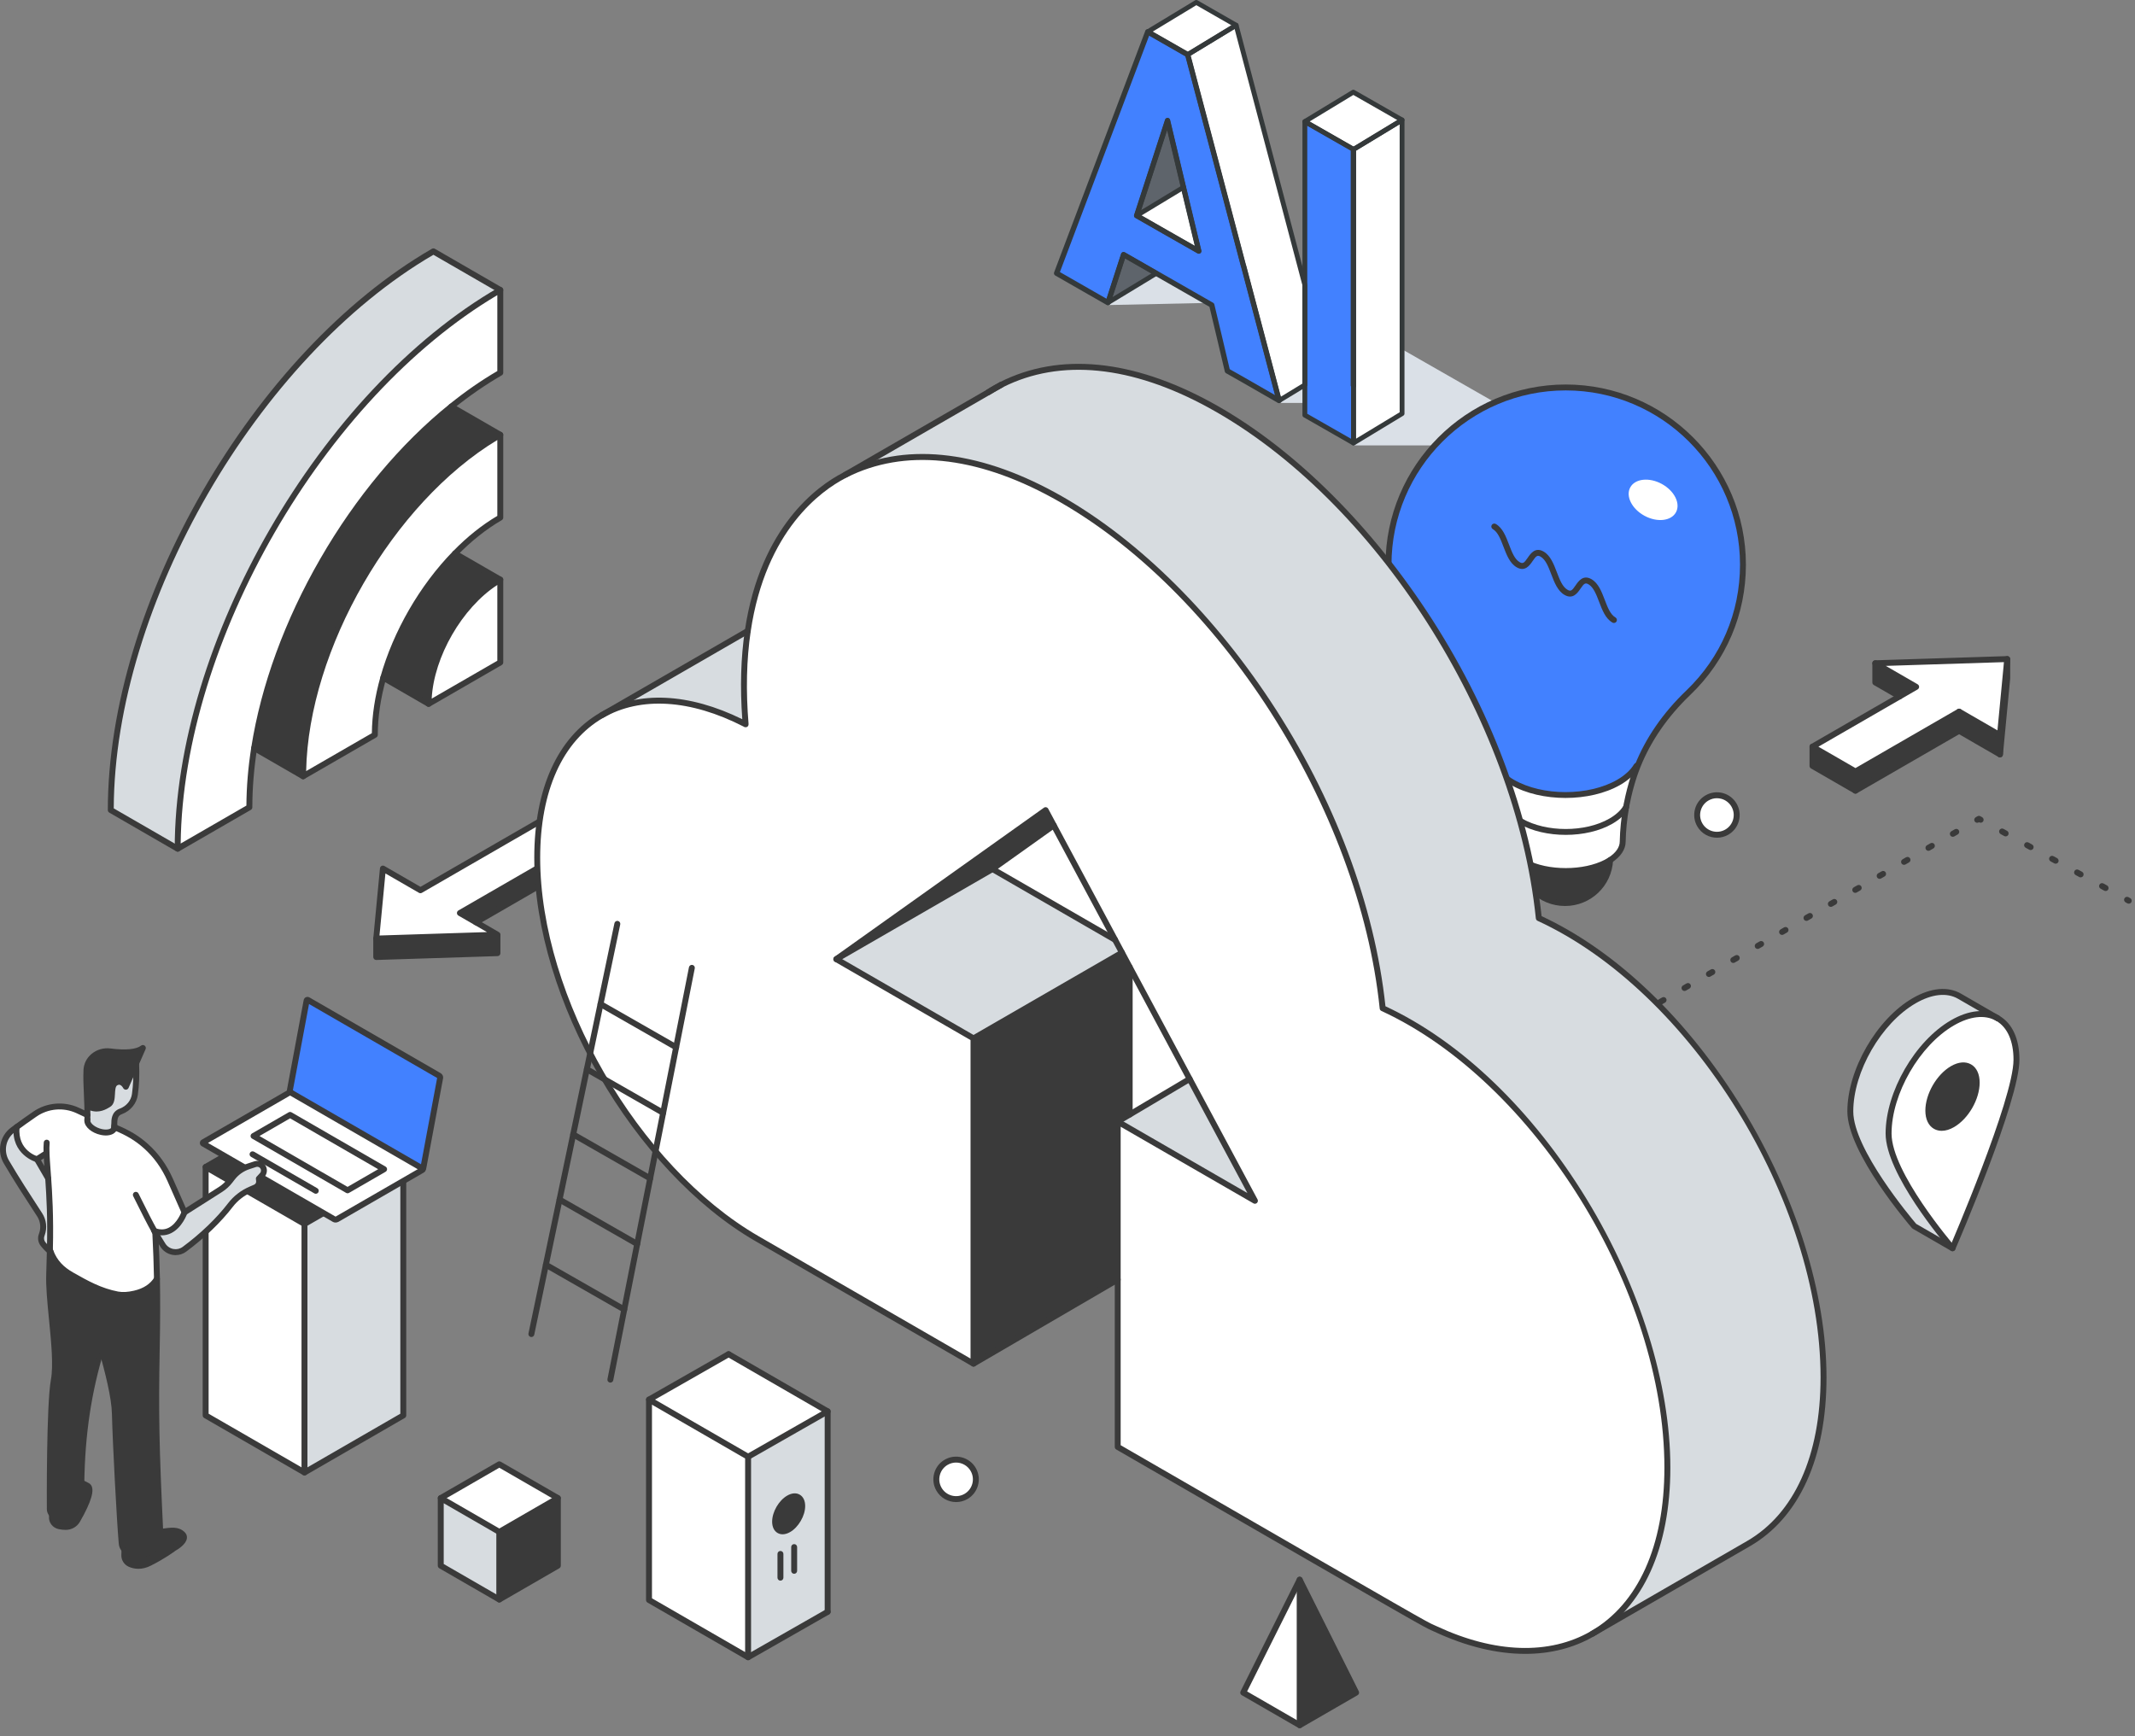 <svg width="241" height="196" viewBox="0 0 241 196" fill="none" xmlns="http://www.w3.org/2000/svg">
<rect x="0" y="0" width="241" height="196" fill="#808080" stroke="none"/>
<g clip-path="url(#clip0_3465_2210)">
<path d="M144.394 45.489H148.195L149.243 40.48L145.218 43.375L144.394 45.489Z" fill="#DAE0E7"/>
<path d="M125.072 34.438L137.829 34.164L125.59 26.992L125.072 34.438Z" fill="#DAE0E7"/>
<path d="M152.787 50.285H169.054L173.152 47.942L156.253 38.28L152.787 50.285Z" fill="#DAE0E7"/>
<path d="M140.371 30.04L138.743 23.865L136.103 13.875L135.008 9.741L134.066 6.167L133.034 5.575L129.561 3.59L119.272 30.846L122.881 32.913L125.072 34.166L126.829 28.741L130.526 30.856L136.785 34.438L137.623 37.948L138.549 41.874L140.377 42.91L144.389 45.215L140.377 30.04H140.371ZM131.977 26.442L131.793 26.339L128.304 24.343L131.793 13.603L133.541 20.936L134.982 26.952L135.321 28.348L131.977 26.442Z" fill="#4281FF"/>
<path d="M152.763 43.548V16.85L147.292 13.722V32.186V43.452V46.867L149.942 48.385L152.787 50.011V43.563L152.763 43.548Z" fill="#4281FF"/>
<path d="M133.594 21.142L128.303 24.345L131.795 13.605L133.541 20.932L133.594 21.142Z" fill="#5E646B"/>
<path d="M135.322 28.348L131.976 26.438L131.795 26.341L128.303 24.345L133.594 21.142L134.981 26.95L135.322 28.348Z" fill="white"/>
<path d="M134.064 6.167L139.534 2.847L135.039 0.27L129.562 3.59L133.034 5.575L134.064 6.167Z" fill="white"/>
<path d="M152.788 43.563V16.867L152.764 16.85V43.548L152.788 43.563Z" fill="#DAE0E7"/>
<path d="M147.292 13.722L152.763 16.85L152.787 16.867L158.264 13.548L152.763 10.404L147.292 13.722Z" fill="white"/>
<path d="M152.787 43.563V50.011L158.264 46.693V13.548L152.787 16.867V43.563Z" fill="white"/>
<path d="M140.478 6.421L139.534 2.847L134.064 6.167L135.007 9.741L136.103 13.875L138.746 23.865L140.372 30.04H140.382L144.393 45.215L147.292 43.452V32.186L140.478 6.421Z" fill="white"/>
<path d="M125.072 34.164L130.527 30.854L126.829 28.739L125.072 34.164Z" fill="#5E646B"/>
<path d="M140.379 30.04H140.371L138.743 23.865L136.103 13.875L135.008 9.741L134.066 6.167L133.034 5.575L129.561 3.59L119.272 30.846L122.881 32.913L125.072 34.166L126.829 28.741L130.526 30.856L136.785 34.438L137.623 37.948L138.549 41.874L140.377 42.91L144.389 45.215L140.379 30.04ZM131.977 26.442L131.793 26.339L128.304 24.343L131.793 13.603L133.541 20.936L134.982 26.952L135.321 28.348L131.977 26.442Z" stroke="#34393A" stroke-width="0.6" stroke-miterlimit="10" stroke-linecap="round" stroke-linejoin="round"/>
<path d="M152.787 50.281C152.739 50.281 152.693 50.269 152.651 50.245L147.156 47.102C147.072 47.054 147.02 46.965 147.02 46.867V13.722C147.02 13.625 147.072 13.538 147.156 13.488C147.24 13.44 147.344 13.44 147.429 13.488L152.9 16.615C152.984 16.663 153.036 16.752 153.036 16.85V43.452C153.052 43.486 153.06 43.524 153.06 43.563V50.011C153.06 50.108 153.008 50.195 152.924 50.245C152.882 50.269 152.834 50.281 152.787 50.281ZM147.565 46.711L152.515 49.542V43.657C152.499 43.623 152.491 43.585 152.491 43.546V17.006L147.565 14.191V46.711Z" fill="#34393A"/>
<path d="M152.787 43.834C152.733 43.834 152.679 43.818 152.633 43.786L152.609 43.77C152.534 43.72 152.49 43.637 152.49 43.548V16.85C152.49 16.75 152.546 16.657 152.637 16.611C152.727 16.566 152.835 16.572 152.917 16.627L152.941 16.643C153.016 16.693 153.06 16.776 153.06 16.866V43.563C153.06 43.663 153.003 43.756 152.913 43.802C152.873 43.824 152.831 43.834 152.787 43.834Z" fill="#34393A"/>
<path d="M135.321 28.618C135.275 28.618 135.227 28.606 135.185 28.582L128.168 24.577C128.058 24.514 128.006 24.383 128.046 24.262L131.534 13.522C131.572 13.407 131.68 13.327 131.805 13.335C131.927 13.339 132.031 13.425 132.059 13.544L133.808 20.876L135.588 28.288C135.614 28.394 135.574 28.503 135.486 28.568C135.436 28.6 135.379 28.618 135.321 28.618ZM128.631 24.218L134.908 27.802L134.718 27.016L133.276 20.999L131.753 14.61L128.631 24.218Z" fill="#34393A"/>
<path d="M134.065 6.437C134.017 6.437 133.97 6.425 133.928 6.402L129.425 3.822C129.341 3.775 129.291 3.687 129.289 3.592C129.287 3.497 129.337 3.407 129.419 3.358L134.897 0.04C134.983 -0.012 135.089 -0.014 135.175 0.036L139.67 2.613C139.752 2.661 139.805 2.748 139.807 2.843C139.809 2.939 139.758 3.028 139.676 3.078L134.207 6.398C134.163 6.423 134.115 6.437 134.065 6.437ZM130.095 3.582L134.061 5.851L139.003 2.853L135.043 0.584L130.095 3.582Z" fill="#34393A"/>
<path d="M152.787 43.834C152.733 43.834 152.679 43.818 152.633 43.786L152.609 43.77C152.534 43.72 152.49 43.637 152.49 43.548V16.85C152.49 16.75 152.546 16.657 152.637 16.611C152.727 16.566 152.835 16.572 152.917 16.627L152.941 16.643C153.016 16.693 153.06 16.776 153.06 16.866V43.563C153.06 43.663 153.003 43.756 152.913 43.802C152.873 43.824 152.831 43.834 152.787 43.834Z" fill="#34393A"/>
<path d="M152.788 17.136C152.733 17.136 152.679 17.12 152.633 17.088L152.617 17.078L147.156 13.955C147.072 13.907 147.022 13.82 147.02 13.724C147.018 13.629 147.068 13.54 147.15 13.49L152.621 10.17C152.707 10.118 152.814 10.117 152.9 10.166L158.401 13.309C158.483 13.357 158.535 13.444 158.537 13.54C158.539 13.635 158.489 13.724 158.407 13.774L152.93 17.094C152.886 17.124 152.836 17.136 152.788 17.136ZM147.826 13.716L152.786 16.552L157.731 13.556L152.767 10.718L147.826 13.716Z" fill="#34393A"/>
<path d="M152.787 50.281C152.741 50.281 152.695 50.269 152.655 50.247C152.569 50.199 152.517 50.11 152.517 50.011V16.867C152.517 16.774 152.567 16.687 152.647 16.637L158.124 13.317C158.208 13.266 158.315 13.264 158.401 13.311C158.487 13.359 158.539 13.448 158.539 13.548V46.693C158.539 46.786 158.489 46.873 158.409 46.923L152.932 50.243C152.885 50.267 152.837 50.281 152.787 50.281ZM153.06 17.018V49.53L157.994 46.542V14.028L153.06 17.018Z" fill="#34393A"/>
<path d="M144.393 45.486C144.359 45.486 144.325 45.48 144.291 45.466C144.211 45.434 144.151 45.366 144.129 45.283L140.131 30.165C140.121 30.147 140.113 30.127 140.107 30.107L138.479 23.932L133.802 6.235C133.772 6.12 133.82 5.998 133.924 5.937L139.393 2.617C139.467 2.573 139.558 2.565 139.638 2.597C139.718 2.629 139.778 2.696 139.8 2.78L140.743 6.354L147.559 32.119C147.565 32.141 147.567 32.164 147.567 32.186V43.452C147.567 43.546 147.517 43.633 147.437 43.683L144.536 45.446C144.492 45.472 144.443 45.486 144.393 45.486ZM140.62 29.913C140.63 29.93 140.638 29.95 140.644 29.97L144.564 44.795L147.022 43.301V32.22L140.213 6.491L139.363 3.268L134.379 6.292L140.62 29.913Z" fill="#34393A"/>
<path d="M125.072 34.434C125.012 34.434 124.954 34.414 124.904 34.376C124.813 34.307 124.777 34.19 124.811 34.082L126.568 28.658C126.594 28.58 126.652 28.517 126.73 28.489C126.806 28.459 126.893 28.465 126.965 28.507L130.662 30.622C130.746 30.669 130.796 30.756 130.798 30.852C130.8 30.947 130.75 31.037 130.668 31.086L125.214 34.394C125.172 34.422 125.122 34.434 125.072 34.434ZM126.985 29.14L125.555 33.554L129.992 30.86L126.985 29.14Z" fill="#34393A"/>
<path d="M128.305 24.613C128.212 24.613 128.122 24.567 128.072 24.484C127.994 24.357 128.034 24.19 128.162 24.113L133.451 20.912C133.579 20.835 133.748 20.874 133.826 21.001C133.904 21.128 133.864 21.295 133.736 21.373L128.447 24.573C128.401 24.599 128.353 24.613 128.305 24.613Z" fill="#34393A"/>
</g>
<path d="M109.342 168.727C110.294 167.945 110.433 166.54 109.651 165.587C108.87 164.635 107.465 164.497 106.512 165.278C105.56 166.059 105.421 167.465 106.203 168.417C106.984 169.369 108.39 169.508 109.342 168.727Z" fill="white"/>
<path d="M107.929 169.572C107.041 169.572 106.178 169.113 105.703 168.29C105.36 167.696 105.27 167.005 105.447 166.343C105.623 165.68 106.049 165.127 106.642 164.786C107.866 164.079 109.439 164.5 110.146 165.725C110.853 166.949 110.431 168.522 109.207 169.229C108.805 169.461 108.364 169.572 107.929 169.572ZM107.922 165.111C107.601 165.111 107.275 165.194 106.977 165.366C106.537 165.618 106.225 166.028 106.093 166.516C105.962 167.005 106.029 167.516 106.283 167.955C106.805 168.861 107.967 169.173 108.872 168.649C109.778 168.127 110.09 166.965 109.566 166.059C109.216 165.453 108.578 165.111 107.922 165.111Z" fill="#3A3A3A"/>
<path d="M195.149 93.779C196.131 93.035 196.324 91.636 195.58 90.654C194.837 89.672 193.438 89.479 192.456 90.223C191.474 90.967 191.281 92.365 192.024 93.347C192.768 94.329 194.167 94.523 195.149 93.779Z" fill="white"/>
<path d="M193.814 94.573C192.926 94.573 192.063 94.114 191.588 93.291C191.244 92.698 191.155 92.006 191.331 91.344C191.508 90.681 191.934 90.128 192.527 89.787C193.12 89.446 193.811 89.352 194.474 89.53C195.136 89.707 195.689 90.133 196.031 90.726C196.374 91.319 196.463 92.011 196.287 92.673C196.111 93.335 195.685 93.889 195.092 94.23C194.688 94.464 194.246 94.573 193.814 94.573ZM193.805 90.112C193.477 90.112 193.151 90.2 192.859 90.367C192.42 90.621 192.107 91.029 191.976 91.518C191.844 92.006 191.911 92.517 192.165 92.956C192.687 93.862 193.849 94.172 194.755 93.65C195.194 93.396 195.507 92.987 195.638 92.499C195.77 92.011 195.703 91.5 195.449 91.06C195.194 90.621 194.786 90.309 194.298 90.177C194.135 90.135 193.97 90.112 193.805 90.112Z" fill="#3A3A3A"/>
<path d="M184.841 114.923C184.725 114.923 184.614 114.863 184.551 114.756C184.46 114.596 184.513 114.39 184.674 114.299L184.868 114.187C185.029 114.096 185.234 114.15 185.325 114.31C185.417 114.471 185.363 114.676 185.203 114.767L185.009 114.879C184.955 114.908 184.897 114.923 184.841 114.923Z" fill="#3A3A3A"/>
<path d="M187.395 113.456C187.279 113.456 187.168 113.396 187.105 113.289C187.014 113.128 187.067 112.923 187.228 112.831L187.62 112.606C187.781 112.515 187.984 112.568 188.078 112.729C188.169 112.889 188.115 113.094 187.955 113.186L187.562 113.411C187.509 113.44 187.451 113.456 187.395 113.456ZM190.147 111.872C190.031 111.872 189.92 111.812 189.857 111.705C189.766 111.544 189.819 111.339 189.98 111.248L190.373 111.022C190.533 110.931 190.736 110.984 190.83 111.145C190.921 111.306 190.868 111.511 190.707 111.602L190.315 111.828C190.261 111.859 190.205 111.872 190.147 111.872ZM192.902 110.291C192.786 110.291 192.674 110.231 192.612 110.124C192.52 109.963 192.574 109.758 192.735 109.666L193.127 109.441C193.288 109.35 193.491 109.403 193.584 109.564C193.676 109.724 193.622 109.93 193.462 110.021L193.069 110.246C193.016 110.277 192.958 110.291 192.902 110.291ZM195.654 108.709C195.538 108.709 195.427 108.649 195.364 108.542C195.273 108.382 195.326 108.176 195.487 108.085L195.879 107.86C196.04 107.768 196.243 107.822 196.337 107.982C196.428 108.143 196.375 108.348 196.214 108.44L195.821 108.665C195.768 108.694 195.712 108.709 195.654 108.709ZM198.409 107.126C198.293 107.126 198.181 107.066 198.119 106.959C198.027 106.798 198.081 106.595 198.241 106.501L198.634 106.276C198.794 106.185 198.997 106.238 199.091 106.399C199.183 106.559 199.129 106.762 198.968 106.856L198.576 107.081C198.522 107.112 198.464 107.126 198.409 107.126ZM201.161 105.545C201.045 105.545 200.933 105.484 200.871 105.377C200.779 105.217 200.835 105.011 200.994 104.92L201.386 104.695C201.547 104.603 201.75 104.657 201.843 104.817C201.935 104.978 201.881 105.183 201.721 105.275L201.328 105.5C201.275 105.529 201.219 105.545 201.161 105.545ZM203.915 103.961C203.799 103.961 203.688 103.901 203.625 103.794C203.534 103.633 203.588 103.428 203.748 103.336L204.141 103.111C204.301 103.02 204.504 103.073 204.598 103.234C204.689 103.394 204.634 103.6 204.475 103.691L204.083 103.916C204.029 103.948 203.971 103.961 203.915 103.961ZM206.668 102.38C206.552 102.38 206.44 102.319 206.378 102.212C206.286 102.052 206.34 101.846 206.5 101.755L206.893 101.53C207.054 101.438 207.256 101.494 207.35 101.652C207.442 101.813 207.388 102.018 207.227 102.11L206.835 102.335C206.781 102.364 206.726 102.38 206.668 102.38ZM209.422 100.796C209.306 100.796 209.195 100.736 209.132 100.629C209.041 100.468 209.094 100.263 209.255 100.171L209.647 99.946C209.808 99.855 210.011 99.908 210.105 100.069C210.196 100.229 210.143 100.435 209.982 100.526L209.589 100.751C209.536 100.783 209.478 100.796 209.422 100.796ZM212.174 99.215C212.058 99.215 211.947 99.154 211.884 99.047C211.793 98.887 211.847 98.681 212.007 98.59L212.4 98.365C212.56 98.273 212.763 98.327 212.857 98.487C212.948 98.648 212.895 98.853 212.734 98.945L212.342 99.17C212.29 99.199 212.232 99.215 212.174 99.215ZM214.929 97.633C214.813 97.633 214.701 97.573 214.639 97.466C214.548 97.305 214.601 97.1 214.762 97.009L215.154 96.783C215.315 96.692 215.518 96.746 215.611 96.906C215.703 97.067 215.649 97.272 215.489 97.363L215.096 97.589C215.043 97.618 214.985 97.633 214.929 97.633ZM217.681 96.05C217.565 96.05 217.454 95.989 217.391 95.882C217.3 95.722 217.353 95.516 217.514 95.425L217.906 95.2C218.067 95.108 218.272 95.162 218.364 95.323C218.455 95.483 218.402 95.688 218.241 95.78L217.849 96.005C217.795 96.036 217.739 96.05 217.681 96.05ZM220.436 94.468C220.32 94.468 220.208 94.408 220.146 94.301C220.054 94.14 220.108 93.935 220.268 93.844L220.661 93.618C220.822 93.527 221.027 93.581 221.118 93.741C221.21 93.902 221.156 94.107 220.996 94.198L220.603 94.424C220.549 94.453 220.491 94.468 220.436 94.468Z" fill="#3A3A3A"/>
<path d="M223.188 92.885C223.072 92.885 222.961 92.825 222.898 92.718C222.807 92.557 222.86 92.352 223.021 92.26L223.215 92.149C223.317 92.091 223.44 92.088 223.543 92.144L223.739 92.251C223.902 92.341 223.96 92.543 223.873 92.706C223.784 92.869 223.581 92.927 223.418 92.84L223.386 92.822L223.355 92.84C223.304 92.871 223.246 92.885 223.188 92.885Z" fill="#3A3A3A"/>
<path d="M237.683 100.588C237.629 100.588 237.574 100.574 237.522 100.548L237.119 100.327C236.956 100.238 236.898 100.035 236.985 99.872C237.074 99.709 237.277 99.651 237.44 99.738L237.844 99.959C238.006 100.048 238.064 100.251 237.977 100.414C237.917 100.525 237.801 100.588 237.683 100.588ZM234.864 99.047C234.81 99.047 234.755 99.033 234.703 99.007L234.3 98.786C234.137 98.697 234.076 98.493 234.166 98.331C234.255 98.168 234.458 98.11 234.621 98.197L235.024 98.418C235.187 98.507 235.247 98.71 235.158 98.873C235.096 98.984 234.982 99.047 234.864 99.047ZM232.042 97.505C231.989 97.505 231.933 97.492 231.882 97.465L231.478 97.244C231.315 97.155 231.255 96.952 231.344 96.789C231.433 96.627 231.636 96.569 231.799 96.656L232.203 96.876C232.366 96.966 232.426 97.169 232.337 97.331C232.274 97.443 232.161 97.505 232.042 97.505ZM229.221 95.964C229.167 95.964 229.112 95.951 229.06 95.924L228.657 95.703C228.494 95.614 228.434 95.411 228.523 95.248C228.612 95.085 228.815 95.027 228.978 95.114L229.382 95.335C229.544 95.424 229.605 95.627 229.515 95.79C229.453 95.9 229.339 95.964 229.221 95.964ZM226.4 94.423C226.346 94.423 226.29 94.41 226.239 94.383L225.835 94.162C225.672 94.073 225.614 93.87 225.701 93.707C225.791 93.544 225.994 93.486 226.156 93.573L226.56 93.794C226.723 93.883 226.781 94.086 226.694 94.249C226.631 94.358 226.518 94.423 226.4 94.423Z" fill="#3A3A3A"/>
<path d="M240.298 102.019C240.244 102.019 240.188 102.005 240.137 101.979L239.941 101.872C239.778 101.782 239.718 101.579 239.807 101.417C239.896 101.254 240.099 101.196 240.262 101.283L240.458 101.39C240.621 101.479 240.681 101.682 240.592 101.845C240.532 101.954 240.416 102.019 240.298 102.019Z" fill="#3A3A3A"/>
<path d="M225.506 114.958C226.813 115.712 227.621 117.329 227.621 119.631C227.621 124.235 220.401 140.918 220.401 140.918C220.29 140.789 213.184 132.532 213.184 127.966C213.184 123.363 216.415 117.766 220.401 115.465C222.355 114.336 224.128 114.209 225.428 114.914L225.506 114.958ZM220.401 126.951C221.909 126.081 223.131 123.963 223.131 122.221C223.131 120.479 221.909 119.774 220.401 120.644C218.893 121.516 217.671 123.632 217.671 125.374C217.671 127.116 218.893 127.823 220.401 126.951Z" fill="white"/>
<path d="M221.186 112.463L225.43 114.915C224.13 114.208 222.357 114.337 220.403 115.466C216.417 117.767 213.185 123.366 213.185 127.967C213.185 132.535 220.291 140.79 220.403 140.919L216.083 138.426C216.083 138.426 208.865 130.075 208.865 125.474C208.865 120.87 212.097 115.272 216.083 112.97C218.074 111.819 219.879 111.71 221.186 112.463Z" fill="#D7DCE0"/>
<path d="M223.133 122.221C223.133 123.963 221.911 126.082 220.403 126.951C218.895 127.824 217.673 127.116 217.673 125.375C217.673 123.633 218.895 121.514 220.403 120.644C221.911 119.774 223.133 120.481 223.133 122.221Z" fill="#3A3A3A"/>
<path d="M220.146 141.138C219.397 140.265 212.849 132.51 212.849 127.967C212.849 123.265 216.163 117.526 220.233 115.175C222.225 114.025 224.128 113.828 225.589 114.622C225.751 114.712 225.812 114.915 225.722 115.075C225.633 115.238 225.43 115.298 225.27 115.209C224.021 114.531 222.352 114.725 220.57 115.755C216.683 117.999 213.52 123.479 213.52 127.967C213.52 132.343 220.365 140.361 220.655 140.7L220.146 141.138Z" fill="#3A3A3A"/>
<path d="M220.401 141.254C220.356 141.254 220.311 141.245 220.269 141.227C220.1 141.153 220.021 140.957 220.095 140.788C220.166 140.62 227.286 124.115 227.286 119.632C227.286 117.529 226.594 115.972 225.339 115.249C225.178 115.158 225.125 114.953 225.216 114.792C225.307 114.631 225.513 114.578 225.673 114.669C227.145 115.519 227.955 117.281 227.955 119.632C227.955 124.251 221.005 140.368 220.708 141.053C220.653 141.178 220.53 141.254 220.401 141.254Z" fill="#3A3A3A"/>
<path d="M219.18 127.661C218.864 127.661 218.567 127.585 218.302 127.434C217.679 127.075 217.336 126.343 217.336 125.377C217.336 123.499 218.609 121.296 220.233 120.357C221.072 119.873 221.875 119.806 222.499 120.165C223.124 120.524 223.465 121.255 223.465 122.223C223.465 124.101 222.191 126.307 220.568 127.244C220.086 127.521 219.613 127.661 219.18 127.661ZM221.618 120.606C221.304 120.606 220.947 120.718 220.568 120.934C219.154 121.751 218.005 123.742 218.005 125.375C218.005 126.093 218.23 126.617 218.636 126.854C219.044 127.09 219.611 127.021 220.233 126.662C221.647 125.846 222.796 123.854 222.796 122.221C222.796 121.503 222.571 120.979 222.165 120.742C222.006 120.651 221.821 120.606 221.618 120.606Z" fill="#3A3A3A"/>
<path d="M220.4 141.253C220.345 141.253 220.287 141.239 220.233 141.208L215.913 138.715C215.879 138.697 215.85 138.672 215.828 138.643C215.529 138.298 208.53 130.145 208.53 125.473C208.53 120.769 211.842 115.03 215.915 112.679C217.951 111.504 219.883 111.323 221.355 112.173L225.675 114.668C225.836 114.76 225.889 114.965 225.798 115.126C225.706 115.286 225.501 115.34 225.341 115.248L221.02 112.753C219.765 112.028 218.07 112.208 216.25 113.259C212.362 115.503 209.199 120.983 209.199 125.473C209.199 129.733 215.748 137.517 216.299 138.164L220.57 140.628C220.73 140.72 220.784 140.925 220.692 141.086C220.628 141.193 220.516 141.253 220.4 141.253Z" fill="#3A3A3A"/>
<path d="M65.953 94.971V97.054L53.721 104.117L51.917 103.074L65.953 94.971Z" fill="#3A3A3A"/>
<path d="M65.952 94.97L51.917 103.073L56.154 105.522L42.469 105.957L43.223 98.055L47.46 100.502L61.498 92.399L65.952 94.97Z" fill="white"/>
<path d="M56.154 105.629V107.605L42.469 108.04V105.957L56.154 105.522V105.629Z" fill="#3A3A3A"/>
<path d="M42.468 106.292C42.377 106.292 42.288 106.254 42.225 106.187C42.161 106.118 42.127 106.022 42.136 105.926L42.89 98.023C42.901 97.91 42.968 97.809 43.071 97.758C43.171 97.707 43.294 97.709 43.392 97.765L47.462 100.115L61.333 92.108C61.436 92.048 61.565 92.048 61.667 92.108L66.122 94.68C66.224 94.74 66.289 94.849 66.289 94.97C66.289 95.09 66.224 95.2 66.122 95.26L52.588 103.073L56.324 105.232C56.453 105.308 56.518 105.457 56.48 105.602C56.444 105.747 56.315 105.85 56.165 105.854C56.163 105.857 42.471 106.292 42.468 106.292ZM43.506 98.606L42.837 105.611L54.97 105.225L51.747 103.363C51.644 103.303 51.58 103.193 51.58 103.073C51.58 102.953 51.644 102.843 51.747 102.783L65.281 94.97L61.496 92.784L47.625 100.791C47.523 100.852 47.393 100.852 47.291 100.791L43.506 98.606Z" fill="#3A3A3A"/>
<path d="M53.72 104.452C53.604 104.452 53.493 104.392 53.43 104.285C53.339 104.124 53.392 103.921 53.553 103.827L65.617 96.859V94.97C65.617 94.785 65.766 94.636 65.952 94.636C66.137 94.636 66.286 94.785 66.286 94.97V97.053C66.286 97.174 66.221 97.283 66.119 97.344L53.888 104.407C53.834 104.438 53.776 104.452 53.72 104.452Z" fill="#3A3A3A"/>
<path d="M42.468 108.374C42.381 108.374 42.299 108.341 42.236 108.281C42.172 108.218 42.134 108.131 42.134 108.04V105.957C42.134 105.771 42.283 105.622 42.468 105.622C42.654 105.622 42.803 105.771 42.803 105.957V107.694L55.819 107.279V105.627C55.819 105.441 55.969 105.292 56.154 105.292C56.339 105.292 56.488 105.441 56.488 105.627V107.603C56.488 107.783 56.346 107.931 56.165 107.937C56.163 107.939 42.471 108.374 42.468 108.374Z" fill="#3A3A3A"/>
<path d="M62.97 169.126V176.758L56.361 180.572V172.942L62.97 169.126Z" fill="#3A3A3A"/>
<path d="M62.97 169.125L56.361 172.942L49.753 169.125L56.361 165.311L62.97 169.125Z" fill="white"/>
<path d="M56.361 172.942V180.572L49.753 176.758V169.126L56.361 172.942Z" fill="#D7DCE0"/>
<path d="M56.361 180.905C56.303 180.905 56.245 180.89 56.194 180.861C56.091 180.801 56.026 180.691 56.026 180.571V172.941C56.026 172.82 56.091 172.711 56.194 172.651L62.802 168.834C62.905 168.774 63.034 168.774 63.137 168.834C63.239 168.895 63.304 169.004 63.304 169.124V176.755C63.304 176.875 63.239 176.984 63.137 177.044L56.528 180.861C56.477 180.892 56.419 180.905 56.361 180.905ZM56.696 173.135V179.993L62.635 176.563V169.704L56.696 173.135Z" fill="#3A3A3A"/>
<path d="M56.361 180.905C56.305 180.905 56.247 180.892 56.194 180.861L49.585 177.044C49.483 176.984 49.418 176.875 49.418 176.755V169.124C49.418 169.004 49.483 168.895 49.585 168.834C49.688 168.774 49.817 168.774 49.92 168.834L56.528 172.651C56.689 172.742 56.742 172.947 56.651 173.108C56.56 173.268 56.354 173.322 56.194 173.23L50.087 169.704V176.563L56.528 180.283C56.689 180.375 56.742 180.58 56.651 180.74C56.589 180.847 56.477 180.905 56.361 180.905Z" fill="#3A3A3A"/>
<path d="M62.97 169.458C62.914 169.458 62.856 169.444 62.802 169.413L56.361 165.695L49.92 169.413C49.759 169.507 49.556 169.451 49.462 169.291C49.371 169.13 49.425 168.927 49.585 168.833L56.194 165.019C56.296 164.959 56.426 164.959 56.528 165.019L63.137 168.833C63.297 168.925 63.351 169.13 63.26 169.291C63.197 169.398 63.086 169.458 62.97 169.458Z" fill="#3A3A3A"/>
<path d="M196.747 63.75C196.747 69.427 194.381 74.557 190.582 78.197C188.122 80.554 186.101 83.347 184.85 86.498L184.734 86.454C184.328 87.136 183.652 87.779 182.711 88.323C179.401 90.234 174.035 90.234 170.727 88.323C169.786 87.781 169.113 87.143 168.707 86.46L168.631 86.489C167.377 83.342 165.359 80.552 162.901 78.197C159.101 74.557 156.736 69.427 156.736 63.75C156.736 52.701 165.693 43.743 176.74 43.741C187.79 43.743 196.747 52.701 196.747 63.75Z" fill="#4281FF"/>
<path d="M189.183 57.835C189.724 56.843 189.008 55.41 187.584 54.633C186.159 53.856 184.566 54.03 184.025 55.022C183.484 56.013 184.2 57.447 185.625 58.224C187.049 59.001 188.642 58.827 189.183 57.835Z" fill="white"/>
<path d="M184.735 86.453L184.851 86.498C184.692 86.892 184.547 87.292 184.416 87.698C184.094 88.69 183.831 89.698 183.633 90.731H183.628C183.604 90.858 183.579 90.985 183.561 91.115C183.216 91.697 182.642 92.243 181.84 92.705C179.025 94.331 174.459 94.331 171.647 92.705C170.846 92.243 170.273 91.699 169.929 91.121C169.907 90.99 169.88 90.86 169.856 90.731C169.655 89.698 169.394 88.69 169.073 87.698C168.941 87.289 168.794 86.886 168.636 86.489L168.712 86.46C169.117 87.14 169.791 87.78 170.732 88.322C174.04 90.234 179.406 90.234 182.716 88.322C183.653 87.778 184.329 87.135 184.735 86.453Z" fill="white"/>
<path d="M183.557 91.116C183.329 92.392 183.197 93.694 183.168 95.008C183.168 95.751 182.696 96.489 181.75 97.098C181.607 97.189 181.453 97.279 181.288 97.366C180.033 98.013 178.387 98.338 176.743 98.338C175.095 98.338 173.453 98.013 172.197 97.366C171.97 97.25 171.767 97.125 171.579 96.995C170.736 96.409 170.315 95.709 170.315 95.008C170.286 93.697 170.156 92.396 169.927 91.123C170.27 91.7 170.846 92.245 171.644 92.706C174.459 94.332 179.024 94.332 181.837 92.706C182.64 92.242 183.211 91.698 183.557 91.116Z" fill="white"/>
<path d="M181.286 97.366C181.451 97.281 181.607 97.189 181.748 97.098C181.621 99.797 179.395 101.947 176.665 101.947C173.899 101.947 171.649 99.741 171.577 96.995C171.762 97.125 171.967 97.25 172.195 97.366C173.453 98.013 175.094 98.338 176.74 98.338C178.386 98.338 180.03 98.013 181.286 97.366Z" fill="#3A3A3A"/>
<path d="M176.74 98.671C174.976 98.671 173.308 98.312 172.041 97.663C171.811 97.545 171.59 97.411 171.385 97.268C170.477 96.637 169.978 95.834 169.978 95.007C169.949 93.724 169.82 92.435 169.596 91.179C169.574 91.054 169.55 90.927 169.525 90.804C169.324 89.778 169.066 88.77 168.749 87.8C168.622 87.405 168.477 87.006 168.318 86.614C167.136 83.649 165.236 80.899 162.667 78.439C158.625 74.567 156.399 69.35 156.399 63.752C156.399 52.537 165.524 43.41 176.738 43.408C187.955 43.41 197.079 52.537 197.079 63.752C197.079 69.352 194.853 74.567 190.812 78.439C188.247 80.895 186.344 83.649 185.16 86.622C185.006 87.008 184.861 87.405 184.732 87.802C184.413 88.784 184.154 89.792 183.96 90.796C183.958 90.813 183.951 90.829 183.947 90.847C183.927 90.952 183.907 91.059 183.891 91.166C183.889 91.179 183.886 91.192 183.882 91.206C183.659 92.459 183.532 93.74 183.505 95.015C183.505 95.885 182.947 96.726 181.933 97.38C181.774 97.482 181.609 97.578 181.442 97.663C180.18 98.312 178.509 98.671 176.74 98.671ZM176.74 44.075C165.894 44.075 157.071 52.903 157.071 63.749C157.071 69.165 159.223 74.21 163.133 77.955C165.771 80.482 167.725 83.312 168.943 86.366C169.106 86.774 169.255 87.187 169.387 87.595C169.71 88.592 169.978 89.624 170.181 90.666C170.208 90.804 170.232 90.932 170.257 91.061C170.489 92.35 170.62 93.675 170.649 94.998C170.649 95.615 171.037 96.207 171.771 96.717C171.952 96.842 172.148 96.96 172.351 97.065C173.524 97.667 175.083 98 176.745 98C178.409 98 179.97 97.667 181.139 97.065C181.286 96.989 181.433 96.905 181.574 96.813C182.39 96.289 182.838 95.647 182.838 95.004C182.867 93.677 183.001 92.35 183.231 91.054C183.233 91.045 183.233 91.039 183.235 91.03C183.255 90.907 183.278 90.784 183.302 90.662C183.304 90.646 183.309 90.63 183.315 90.615C183.514 89.6 183.777 88.583 184.098 87.59C184.232 87.18 184.382 86.77 184.54 86.37C185.762 83.308 187.718 80.475 190.352 77.953C194.262 74.208 196.414 69.163 196.414 63.747C196.412 52.903 187.587 44.075 176.74 44.075Z" fill="#3A3A3A"/>
<path d="M182.178 70.327C182.122 70.327 182.064 70.314 182.011 70.283C181.23 69.834 180.864 68.878 180.512 67.952C180.186 67.1 179.878 66.295 179.307 65.962C178.942 65.753 178.801 65.878 178.402 66.462C178.083 66.928 177.55 67.709 176.604 67.16C175.826 66.712 175.46 65.755 175.108 64.832C174.782 63.98 174.476 63.174 173.906 62.844C173.54 62.632 173.399 62.76 173 63.344C172.683 63.81 172.15 64.591 171.205 64.044C170.428 63.596 170.065 62.641 169.712 61.718C169.387 60.866 169.079 60.061 168.508 59.731C168.347 59.639 168.294 59.434 168.385 59.273C168.477 59.113 168.682 59.057 168.843 59.151C169.621 59.599 169.987 60.554 170.339 61.479C170.665 62.331 170.97 63.134 171.541 63.464C171.909 63.676 172.05 63.551 172.449 62.967C172.768 62.501 173.299 61.722 174.242 62.267C175.018 62.717 175.384 63.672 175.737 64.595C176.062 65.449 176.37 66.255 176.943 66.582C177.311 66.797 177.454 66.672 177.853 66.085C178.172 65.619 178.703 64.841 179.646 65.385C180.425 65.835 180.788 66.79 181.143 67.713C181.469 68.568 181.776 69.373 182.35 69.703C182.51 69.794 182.564 69.999 182.472 70.16C182.408 70.267 182.294 70.327 182.178 70.327Z" fill="#3A3A3A"/>
<path d="M176.74 94.251C174.833 94.251 172.928 93.831 171.476 92.993C170.642 92.513 170.024 91.94 169.639 91.291C169.545 91.132 169.596 90.927 169.755 90.831C169.913 90.738 170.118 90.789 170.214 90.947C170.535 91.489 171.088 91.996 171.811 92.411C174.53 93.981 178.953 93.981 181.671 92.411C182.405 91.989 182.943 91.494 183.271 90.941C183.284 90.916 183.302 90.894 183.322 90.876C183.451 90.747 183.665 90.744 183.797 90.876C183.913 90.992 183.926 91.173 183.837 91.302C183.449 91.947 182.833 92.515 182.008 92.993C180.554 93.831 178.647 94.251 176.74 94.251Z" fill="#3A3A3A"/>
<path d="M176.718 90.082C174.487 90.082 172.257 89.592 170.56 88.612C169.589 88.053 168.869 87.386 168.421 86.632C168.327 86.474 168.378 86.268 168.537 86.172C168.695 86.079 168.9 86.13 168.996 86.288C169.387 86.944 170.027 87.531 170.896 88.032C174.108 89.888 179.334 89.886 182.546 88.032C183.404 87.535 184.065 86.931 184.45 86.282C184.544 86.123 184.749 86.07 184.91 86.166C185.068 86.259 185.122 86.465 185.026 86.625C184.575 87.383 183.855 88.053 182.882 88.615C181.178 89.592 178.946 90.082 176.718 90.082Z" fill="#3A3A3A"/>
<path d="M176.664 102.28C173.702 102.28 171.32 99.963 171.242 97.003C171.238 96.818 171.383 96.664 171.568 96.659C171.57 96.659 171.575 96.659 171.577 96.659C171.758 96.659 171.907 96.804 171.911 96.985C171.981 99.579 174.068 101.611 176.664 101.611C179.209 101.611 181.295 99.621 181.415 97.081C181.424 96.896 181.578 96.755 181.765 96.762C181.95 96.771 182.093 96.927 182.084 97.112C181.948 100.01 179.568 102.28 176.664 102.28Z" fill="#3A3A3A"/>
<path d="M205.841 155.495C205.841 164.818 202.571 171.259 197.361 174.266L179.734 184.443C184.947 181.435 188.214 174.993 188.214 165.672C188.214 146.276 173.844 121.998 156.074 113.822C152.403 78.108 116.985 42.714 95.415 53.6L113.01 43.441C113.028 43.432 113.037 43.425 113.042 43.42C134.612 32.536 170.03 67.931 173.701 103.644C191.47 111.825 205.841 136.101 205.841 155.495Z" fill="#D7DCE0"/>
<path d="M84.408 71.226C86.471 57.308 95.263 53.761 95.415 53.601C116.985 42.714 152.403 78.109 156.074 113.822C173.844 121.999 188.214 146.277 188.214 165.673C188.214 174.994 184.944 181.435 179.734 184.444C175.084 187.129 168.886 187.08 162.081 183.909C160.491 183.168 164.095 185.243 126.17 163.342V126.62L141.659 135.562L118.031 91.462L94.405 108.282L109.892 117.224V153.947L85.479 139.851C71.76 131.927 60.644 112.665 60.644 96.833C60.644 88.908 63.423 83.341 67.919 80.747C72.114 78.325 77.804 78.49 84.125 81.742C84.134 81.762 84.154 81.771 84.169 81.771C83.831 77.723 83.962 74.234 84.408 71.226Z" fill="white"/>
<path d="M127.519 125.819L134.288 121.806L141.658 135.561L126.17 126.62L127.519 125.819Z" fill="#D7DCE0"/>
<path d="M127.519 109.171L134.288 121.806L127.519 125.819V109.171Z" fill="white"/>
<path d="M127.519 109.172V125.819L126.17 126.62V144.452L109.893 153.945V117.223L126.649 107.548L127.519 109.172Z" fill="#3A3A3A"/>
<path d="M125.87 106.093L126.649 107.547L109.892 117.222L94.404 108.278L112.031 98.103L125.87 106.093Z" fill="#D7DCE0"/>
<path d="M118.95 93.176L125.871 106.093L112.031 98.103L118.95 93.176Z" fill="white"/>
<path d="M118.95 93.178L112.031 98.105L94.404 108.28L118.031 91.463L118.95 93.178Z" fill="#3A3A3A"/>
<path d="M112.963 43.467L111.554 44.283C112.263 43.822 112.776 43.569 112.963 43.467Z" fill="white"/>
<path d="M67.917 80.747L84.408 71.228C83.962 74.234 83.831 77.725 84.168 81.771C84.15 81.771 84.132 81.762 84.123 81.742C77.802 78.49 72.112 78.323 67.917 80.747Z" fill="#D7DCE0"/>
<path d="M172.164 186.71C168.97 186.71 165.504 185.876 161.938 184.215C161.804 184.152 161.708 184.112 161.621 184.072C160.689 183.664 160.689 183.664 129.892 165.881L126.002 163.635C125.899 163.574 125.835 163.465 125.835 163.345V126.621C125.835 126.5 125.899 126.391 126.002 126.331C126.104 126.27 126.234 126.27 126.336 126.331L140.809 134.686L117.915 91.956L95.022 108.251L110.059 116.932C110.162 116.992 110.226 117.101 110.226 117.222V153.946C110.226 154.066 110.164 154.175 110.059 154.236C109.957 154.296 109.827 154.296 109.725 154.236L85.311 140.137C71.525 132.172 60.309 112.745 60.309 96.831C60.309 89.043 62.952 83.228 67.751 80.455C72.074 77.96 77.752 78.227 83.79 81.196C83.529 77.607 83.625 74.239 84.08 71.177C85.829 59.389 92.366 54.817 95.096 53.398C95.151 53.369 95.194 53.347 95.218 53.334C95.234 53.322 95.252 53.311 95.267 53.302C101.95 49.93 110.198 50.728 119.123 55.611C127.931 60.428 136.56 68.795 143.423 79.173C150.583 89.997 155.182 102.215 156.391 113.599C164.877 117.558 172.933 125.282 179.096 135.368C185.104 145.205 188.55 156.25 188.55 165.675C188.55 174.746 185.479 181.516 179.903 184.737C177.619 186.055 174.999 186.71 172.164 186.71ZM126.504 163.153L130.226 165.303C160.99 183.068 160.99 183.068 161.889 183.461C161.98 183.501 162.08 183.545 162.221 183.61C168.749 186.652 174.909 186.849 179.566 184.159C184.928 181.063 187.879 174.499 187.879 165.678C187.879 145.704 173.25 122.1 155.936 114.13C155.829 114.081 155.755 113.979 155.742 113.86C153.415 91.235 137.533 66.448 118.8 56.202C110.086 51.435 102.061 50.637 95.591 53.891C95.551 53.918 95.495 53.947 95.401 53.996C92.763 55.368 86.442 59.797 84.738 71.279C84.265 74.462 84.187 77.984 84.499 81.745C84.506 81.838 84.475 81.93 84.412 81.999C84.285 82.137 84.053 82.13 83.917 82.014C77.926 78.948 72.306 78.602 68.084 81.04C63.5 83.685 60.975 89.295 60.975 96.836C60.975 112.538 72.043 131.706 85.643 139.564L109.555 153.372V117.416L94.235 108.57C94.137 108.514 94.074 108.409 94.067 108.296C94.063 108.182 94.114 108.072 94.208 108.008L117.834 91.188C117.912 91.132 118.01 91.112 118.104 91.135C118.198 91.157 118.278 91.217 118.323 91.302L141.951 135.402C142.023 135.533 141.996 135.696 141.889 135.801C141.782 135.906 141.617 135.926 141.49 135.85L126.501 127.198V163.153H126.504Z" fill="#3A3A3A"/>
<path d="M111.553 44.62C111.444 44.62 111.337 44.567 111.272 44.469C111.172 44.315 111.214 44.107 111.37 44.005C111.984 43.603 112.447 43.36 112.697 43.231L112.802 43.175C112.965 43.088 113.168 43.148 113.255 43.311C113.342 43.474 113.282 43.677 113.119 43.764L113.005 43.824C112.766 43.949 112.32 44.183 111.731 44.567C111.68 44.605 111.616 44.62 111.553 44.62Z" fill="#3A3A3A"/>
<path d="M179.734 184.782C179.618 184.782 179.506 184.722 179.444 184.615C179.352 184.454 179.406 184.251 179.566 184.157L197.193 173.98C202.555 170.886 205.506 164.322 205.506 155.499C205.506 135.527 190.877 111.923 173.562 103.954C173.455 103.905 173.382 103.802 173.368 103.684C171.042 81.061 155.162 56.272 136.427 46.023C127.715 41.257 119.69 40.458 113.217 43.71C113.2 43.721 113.182 43.732 113.162 43.743C112.997 43.826 112.796 43.759 112.713 43.594C112.633 43.433 112.693 43.242 112.847 43.155C112.861 43.144 112.878 43.135 112.894 43.126C119.576 39.755 127.826 40.554 136.75 45.436C145.558 50.254 154.187 58.623 161.05 68.999C168.209 79.823 172.808 92.041 174.015 103.425C182.502 107.384 190.558 115.108 196.72 125.194C202.729 135.03 206.175 146.075 206.175 155.499C206.175 164.572 203.104 171.341 197.528 174.56L179.901 184.737C179.847 184.768 179.789 184.782 179.734 184.782Z" fill="#3A3A3A"/>
<path d="M95.415 53.938C95.299 53.938 95.187 53.877 95.125 53.77C95.033 53.61 95.087 53.407 95.247 53.313L112.845 43.154C113.005 43.062 113.208 43.116 113.302 43.276C113.394 43.437 113.34 43.64 113.179 43.733L95.584 53.893C95.531 53.922 95.472 53.938 95.415 53.938Z" fill="#3A3A3A"/>
<path d="M67.916 81.085C67.8 81.085 67.689 81.024 67.627 80.917C67.535 80.757 67.589 80.554 67.749 80.46L84.241 70.941C84.401 70.849 84.606 70.903 84.698 71.063C84.789 71.224 84.736 71.427 84.575 71.52L68.084 81.04C68.03 81.069 67.972 81.085 67.916 81.085Z" fill="#3A3A3A"/>
<path d="M127.518 126.156C127.333 126.156 127.184 126.006 127.184 125.821V109.176C127.184 108.99 127.333 108.841 127.518 108.841C127.703 108.841 127.853 108.99 127.853 109.176V125.821C127.853 126.006 127.703 126.156 127.518 126.156Z" fill="#3A3A3A"/>
<path d="M125.868 106.429C125.812 106.429 125.754 106.414 125.7 106.385L111.861 98.395C111.763 98.34 111.7 98.235 111.694 98.121C111.689 98.007 111.74 97.898 111.834 97.833L118.753 92.906C118.902 92.799 119.112 92.835 119.219 92.984C119.326 93.134 119.29 93.344 119.141 93.451L112.646 98.077L126.035 105.805C126.195 105.896 126.249 106.102 126.158 106.262C126.097 106.369 125.984 106.429 125.868 106.429Z" fill="#3A3A3A"/>
<path d="M94.404 108.618C94.288 108.618 94.176 108.557 94.114 108.45C94.022 108.29 94.076 108.087 94.237 107.993L111.863 97.818C112.024 97.727 112.227 97.78 112.32 97.941C112.412 98.101 112.358 98.304 112.198 98.398L94.571 108.573C94.518 108.602 94.46 108.618 94.404 108.618Z" fill="#3A3A3A"/>
<path d="M109.892 117.559C109.776 117.559 109.665 117.498 109.602 117.391C109.511 117.231 109.564 117.028 109.725 116.934L126.482 107.261C126.642 107.169 126.845 107.223 126.939 107.383C127.03 107.544 126.977 107.747 126.816 107.841L110.059 117.514C110.006 117.543 109.948 117.559 109.892 117.559Z" fill="#3A3A3A"/>
<path d="M109.892 154.281C109.776 154.281 109.664 154.221 109.602 154.116C109.508 153.955 109.562 153.752 109.722 153.659L125.999 144.164C126.158 144.07 126.363 144.126 126.457 144.284C126.55 144.445 126.497 144.648 126.336 144.742L110.059 154.236C110.005 154.268 109.947 154.281 109.892 154.281Z" fill="#3A3A3A"/>
<path d="M126.169 126.955C126.056 126.955 125.944 126.897 125.882 126.79C125.788 126.632 125.839 126.427 126 126.333L134.118 121.52C134.277 121.426 134.482 121.477 134.576 121.638C134.669 121.796 134.618 122.001 134.457 122.097L126.339 126.911C126.285 126.94 126.227 126.955 126.169 126.955Z" fill="#3A3A3A"/>
<path d="M93.428 168.173V181.961L84.446 187.087V164.457L93.428 159.331V168.173ZM90.105 171.525C90.386 171.046 90.558 170.501 90.558 170.013C90.558 169.036 89.871 168.641 89.027 169.13C88.182 169.616 87.495 170.802 87.495 171.779C87.495 172.756 88.182 173.151 89.027 172.663C89.449 172.422 89.828 172.002 90.105 171.525Z" fill="#D7DCE0"/>
<path d="M93.428 159.332L84.446 164.457L73.261 158L82.242 152.875L93.428 159.332Z" fill="white"/>
<path d="M90.557 170.013C90.557 170.502 90.386 171.046 90.105 171.525C89.828 172.003 89.449 172.422 89.027 172.663C88.182 173.151 87.495 172.757 87.495 171.78C87.495 170.803 88.182 169.616 89.027 169.13C89.871 168.642 90.557 169.036 90.557 170.013Z" fill="#3A3A3A"/>
<path d="M84.446 164.457V187.087L73.261 180.63V158L84.446 164.457Z" fill="white"/>
<path d="M93.427 182.297C93.242 182.297 93.092 182.147 93.092 181.962V159.526L82.074 153.165C81.914 153.074 81.86 152.869 81.952 152.708C82.043 152.547 82.248 152.494 82.409 152.585L93.594 159.042C93.697 159.103 93.761 159.212 93.761 159.332V181.962C93.761 182.147 93.612 182.297 93.427 182.297Z" fill="#3A3A3A"/>
<path d="M84.446 187.422C84.388 187.422 84.33 187.406 84.278 187.377L73.093 180.92C72.99 180.86 72.926 180.751 72.926 180.63V158.001C72.926 157.88 72.99 157.771 73.093 157.711C73.196 157.65 73.323 157.65 73.428 157.711L84.613 164.168C84.716 164.228 84.78 164.337 84.78 164.458V187.088C84.78 187.208 84.716 187.317 84.613 187.377C84.562 187.406 84.504 187.422 84.446 187.422ZM73.595 180.436L84.111 186.508V164.65L73.595 158.578V180.436Z" fill="#3A3A3A"/>
<path d="M73.261 158.336C73.145 158.336 73.031 158.275 72.971 158.166C72.879 158.006 72.935 157.803 73.096 157.711L82.077 152.586C82.238 152.494 82.443 152.55 82.534 152.711C82.626 152.871 82.57 153.076 82.41 153.168L73.428 158.293C73.374 158.322 73.316 158.336 73.261 158.336Z" fill="#3A3A3A"/>
<path d="M84.445 164.793C84.329 164.793 84.216 164.733 84.155 164.623C84.064 164.463 84.12 164.258 84.28 164.166L93.262 159.041C93.422 158.949 93.628 159.005 93.719 159.165C93.811 159.326 93.755 159.531 93.594 159.623L84.612 164.748C84.559 164.779 84.501 164.793 84.445 164.793Z" fill="#3A3A3A"/>
<path d="M84.445 187.423C84.329 187.423 84.216 187.363 84.155 187.254C84.064 187.093 84.12 186.888 84.28 186.797L93.262 181.671C93.422 181.58 93.628 181.635 93.719 181.796C93.811 181.957 93.755 182.162 93.594 182.253L84.612 187.379C84.559 187.408 84.501 187.423 84.445 187.423Z" fill="#3A3A3A"/>
<path d="M88.096 178.443C87.911 178.443 87.762 178.294 87.762 178.109V175.426C87.762 175.24 87.911 175.091 88.096 175.091C88.281 175.091 88.431 175.24 88.431 175.426V178.109C88.431 178.294 88.281 178.443 88.096 178.443Z" fill="#3A3A3A"/>
<path d="M89.645 177.669C89.46 177.669 89.311 177.52 89.311 177.335V174.651C89.311 174.466 89.46 174.317 89.645 174.317C89.83 174.317 89.98 174.466 89.98 174.651V177.335C89.98 177.52 89.83 177.669 89.645 177.669Z" fill="#3A3A3A"/>
<path d="M88.342 173.21C88.139 173.21 87.948 173.161 87.776 173.063C87.379 172.833 87.16 172.378 87.16 171.783C87.16 170.683 87.907 169.392 88.86 168.843C89.375 168.544 89.877 168.506 90.274 168.736C90.671 168.966 90.889 169.421 90.889 170.016C90.889 170.552 90.713 171.149 90.39 171.698C90.071 172.249 89.643 172.697 89.19 172.956C88.9 173.123 88.61 173.21 88.342 173.21ZM89.712 169.256C89.562 169.256 89.384 169.311 89.197 169.421C88.456 169.847 87.832 170.926 87.832 171.781C87.832 172.124 87.934 172.378 88.112 172.481C88.291 172.583 88.565 172.546 88.862 172.374C89.217 172.171 89.556 171.812 89.817 171.359C90.075 170.917 90.225 170.427 90.225 170.014C90.225 169.671 90.122 169.416 89.944 169.314C89.877 169.276 89.799 169.256 89.712 169.256Z" fill="#3A3A3A"/>
<path d="M45.524 131.74V159.788L34.37 166.229V138.18L45.524 131.74Z" fill="#D7DCE0"/>
<path d="M45.524 131.74L34.37 138.179L23.214 131.74L34.37 125.299L45.524 131.74Z" fill="#3A3A3A"/>
<path d="M34.37 138.18V166.229L23.214 159.788V131.74L34.37 138.18Z" fill="white"/>
<path d="M34.37 166.564C34.312 166.564 34.254 166.549 34.202 166.52C34.1 166.46 34.035 166.35 34.035 166.23V138.18C34.035 138.06 34.1 137.95 34.202 137.89L45.356 131.451C45.459 131.391 45.589 131.391 45.691 131.451C45.794 131.511 45.858 131.62 45.858 131.741V159.788C45.858 159.909 45.794 160.018 45.691 160.078L34.537 166.52C34.486 166.549 34.428 166.564 34.37 166.564ZM34.704 138.374V165.652L45.189 159.597V132.321L34.704 138.374Z" fill="#3A3A3A"/>
<path d="M34.37 166.564C34.314 166.564 34.256 166.551 34.203 166.52L23.046 160.078C22.944 160.018 22.879 159.909 22.879 159.788V131.741C22.879 131.62 22.944 131.511 23.046 131.451C23.149 131.391 23.278 131.391 23.381 131.451L34.537 137.89C34.698 137.982 34.751 138.187 34.66 138.347C34.568 138.508 34.363 138.561 34.203 138.47L23.548 132.321V159.597L34.537 165.942C34.698 166.034 34.751 166.239 34.66 166.399C34.597 166.504 34.486 166.564 34.37 166.564Z" fill="#3A3A3A"/>
<path d="M45.524 132.075C45.468 132.075 45.41 132.062 45.356 132.03L34.37 125.685L23.381 132.03C23.22 132.122 23.015 132.068 22.923 131.908C22.832 131.747 22.886 131.544 23.046 131.45L34.202 125.009C34.305 124.949 34.434 124.949 34.537 125.009L45.691 131.45C45.852 131.542 45.905 131.747 45.814 131.908C45.751 132.015 45.64 132.075 45.524 132.075Z" fill="#3A3A3A"/>
<path d="M49.576 121.442C49.651 121.487 49.701 121.587 49.687 121.665L47.791 131.82C47.776 131.898 47.702 131.927 47.626 131.883L32.826 123.338C32.75 123.293 32.701 123.195 32.714 123.115L34.61 112.962C34.626 112.882 34.699 112.853 34.775 112.897L49.576 121.442Z" fill="#4281FF"/>
<path d="M47.682 131.916C47.758 131.958 47.749 132.036 47.66 132.085L38.042 137.639C37.953 137.69 37.822 137.695 37.743 137.653L22.945 129.106C22.867 129.063 22.878 128.985 22.965 128.936L32.585 123.382C32.663 123.338 32.776 123.329 32.855 123.356L47.682 131.916ZM39.233 134.376L43.357 131.994L32.743 125.865L28.619 128.247L39.233 134.376Z" fill="white"/>
<path d="M43.357 131.994L39.233 134.376L28.619 128.247L32.743 125.865L43.357 131.994Z" fill="white"/>
<path d="M37.875 138.016C37.773 138.016 37.67 137.994 37.585 137.947L22.78 129.396C22.646 129.324 22.562 129.188 22.562 129.037C22.559 128.878 22.651 128.733 22.805 128.646L32.422 123.095C32.583 123.003 32.797 122.983 32.968 123.041C33.142 123.101 33.236 123.291 33.176 123.467C33.116 123.641 32.926 123.735 32.75 123.675L23.48 129.03L37.88 137.347L47.294 131.914C47.287 131.847 47.303 131.775 47.341 131.713C47.437 131.555 47.642 131.503 47.8 131.599L47.856 131.633C47.988 131.706 48.07 131.842 48.07 131.994C48.07 132.152 47.977 132.297 47.823 132.382L38.212 137.931C38.109 137.987 37.991 138.016 37.875 138.016ZM47.511 132.204C47.513 132.206 47.517 132.208 47.519 132.21L47.511 132.204ZM23.106 128.811L23.115 128.816C23.11 128.816 23.108 128.813 23.106 128.811Z" fill="#3A3A3A"/>
<path d="M39.234 134.711C39.176 134.711 39.118 134.695 39.067 134.666L28.452 128.537C28.35 128.477 28.285 128.367 28.285 128.247C28.285 128.127 28.35 128.017 28.452 127.957L32.576 125.575C32.679 125.515 32.808 125.515 32.911 125.575L43.525 131.704C43.628 131.764 43.693 131.874 43.693 131.994C43.693 132.115 43.628 132.224 43.525 132.284L39.401 134.666C39.35 134.697 39.292 134.711 39.234 134.711ZM29.289 128.247L39.234 133.99L42.689 131.994L32.744 126.251L29.289 128.247Z" fill="#3A3A3A"/>
<path d="M35.647 134.766C35.591 134.766 35.533 134.753 35.48 134.722L28.34 130.6C28.18 130.509 28.126 130.303 28.217 130.143C28.309 129.982 28.514 129.929 28.675 130.02L35.814 134.142C35.975 134.233 36.028 134.439 35.937 134.599C35.874 134.706 35.763 134.766 35.647 134.766Z" fill="#3A3A3A"/>
<path d="M47.698 132.239C47.618 132.239 47.535 132.217 47.46 132.172L32.659 123.627C32.46 123.511 32.349 123.277 32.385 123.061L34.28 112.901C34.309 112.754 34.398 112.638 34.528 112.58C34.66 112.52 34.811 112.531 34.945 112.609L49.743 121.152C49.94 121.268 50.053 121.506 50.018 121.72L48.122 131.88C48.093 132.027 48.002 132.141 47.874 132.199C47.819 132.226 47.758 132.239 47.698 132.239ZM33.06 123.088L47.524 131.438L49.344 121.696L34.883 113.345L33.06 123.088Z" fill="#3A3A3A"/>
<path d="M17.436 138.972C17.465 139.028 17.499 139.084 17.53 139.14C17.624 140.966 17.686 142.652 17.717 144.374C17.291 145.068 16.537 145.726 15.201 146.034C14.552 146.185 13.877 146.25 13.274 146.136C11.294 145.759 9.753 144.883 8.124 143.964C6.974 143.315 6.197 142.541 5.716 141.316C5.687 141.243 5.658 141.167 5.631 141.089C5.693 137.353 5.566 134.853 5.439 133.039C5.357 131.842 5.274 130.943 5.25 130.184L4.177 130.869C4.177 130.869 1.607 130.167 1.873 127.236C2.546 126.743 3.209 126.274 3.927 125.777C5.354 124.789 7.199 124.633 8.771 125.364L9.871 125.877C9.871 126.051 9.869 126.228 9.864 126.402C9.855 126.444 9.853 126.489 9.855 126.535C9.88 127.053 10.602 127.617 11.448 127.798C12.19 127.954 12.781 127.762 12.902 127.37C12.913 127.332 12.92 127.289 12.92 127.247C14.49 127.883 15.514 128.525 16.471 129.381C17.657 130.439 18.578 131.761 19.221 133.216L20.829 136.858C20.829 136.856 19.818 139.822 17.436 138.972Z" fill="white"/>
<path d="M20.579 173.177C21.326 173.858 19.608 174.792 19.608 174.792C19.608 174.792 18.616 175.568 16.885 176.445C15.942 176.922 15.177 176.789 14.675 176.568C14.267 176.387 14.021 175.983 14.033 175.56L14.05 174.948C14.204 175.111 14.401 175.236 14.633 175.301C16.125 175.734 17.724 175.192 18.112 173.438C18.105 173.271 18.099 173.106 18.09 172.943C19.392 172.756 20.023 172.673 20.579 173.177Z" fill="#3A3A3A"/>
<path d="M11.459 152.245C10.051 156.897 9.277 161.476 9.182 167.394C9.168 168.313 9.168 169.265 9.186 170.253C9.19 170.438 9.146 170.603 9.068 170.746C8.564 171.656 6.597 171.683 5.883 170.969C5.72 170.806 5.622 170.603 5.622 170.364C5.622 170.364 5.553 158.673 6.077 155.811C6.601 152.949 5.432 147.059 5.553 143.869C5.586 142.93 5.611 142.056 5.626 141.24C5.655 141.264 5.684 141.289 5.713 141.313C6.193 142.538 6.971 143.314 8.122 143.961C9.75 144.88 11.291 145.756 13.272 146.133C13.874 146.247 14.55 146.182 15.199 146.031C16.535 145.723 17.289 145.065 17.715 144.371C17.759 146.773 17.748 149.24 17.69 152.242C17.55 159.674 17.626 163.334 18.087 172.943C18.096 173.106 18.103 173.271 18.11 173.438C17.722 175.189 16.122 175.733 14.63 175.3C14.401 175.236 14.202 175.111 14.048 174.948C13.872 174.761 13.758 174.522 13.736 174.259C13.511 171.687 13.04 162.803 12.964 159.614C12.924 157.714 12.208 154.926 11.459 152.245Z" fill="#3A3A3A"/>
<path d="M17.436 138.972C19.821 139.821 20.829 136.855 20.829 136.855L24.888 134.274C25.301 134.011 25.667 133.679 25.965 133.291L26.226 132.954C26.695 132.347 27.335 131.899 28.06 131.662L28.807 131.417C29.039 131.341 29.293 131.384 29.489 131.526C29.69 131.676 29.795 131.906 29.795 132.135C29.795 132.316 29.73 132.499 29.596 132.644L29.217 133.054L29.244 133.304C29.278 133.616 29.106 133.913 28.818 134.038L28.267 134.277C27.382 134.662 26.601 135.26 26.012 136.027C24.685 137.756 22.809 139.549 20.816 141.024C20.024 141.608 18.9 141.387 18.373 140.553C18.063 140.062 17.785 139.596 17.523 139.134C17.499 139.083 17.465 139.027 17.436 138.972Z" fill="#D7DCE0"/>
<path d="M16.125 118.31L14.205 122.684C14.205 122.684 13.792 121.827 13.068 122.235C12.343 122.643 12.936 124.265 12.251 124.68C11.74 124.992 10.906 125.467 9.854 124.838C9.809 123.38 9.7 121.992 9.76 120.79C9.827 119.485 11.067 118.519 12.43 118.696C13.777 118.87 15.363 118.908 16.125 118.31Z" fill="#3A3A3A"/>
<path d="M9.864 126.402C9.869 126.226 9.871 126.052 9.871 125.878C9.871 125.528 9.864 125.182 9.855 124.838C10.91 125.467 11.742 124.992 12.253 124.68C12.938 124.265 12.345 122.646 13.069 122.236C13.794 121.825 14.207 122.684 14.207 122.684L15.371 120.036C15.416 121.292 15.391 122.358 15.231 123.549C15.115 124.412 14.504 125.144 13.652 125.465C13.643 125.467 13.634 125.47 13.627 125.474C12.998 125.708 12.904 126.239 12.904 126.879V127.372C12.788 127.767 12.193 127.959 11.45 127.8C10.605 127.62 9.884 127.055 9.858 126.538C9.853 126.489 9.855 126.444 9.864 126.402Z" fill="#D7DCE0"/>
<path d="M12.92 127.19C12.922 127.208 12.922 127.23 12.92 127.246C12.916 127.242 12.909 127.242 12.902 127.237V127.069C12.911 127.109 12.916 127.15 12.92 127.19Z" fill="white"/>
<path d="M12.9 127.238C12.907 127.242 12.914 127.242 12.918 127.246C12.918 127.289 12.912 127.332 12.9 127.37V127.238Z" fill="white"/>
<path d="M9.855 167.719C10.471 168.047 9.82 169.599 9.189 170.808L9.07 170.746C9.148 170.603 9.193 170.438 9.189 170.253C9.171 169.262 9.171 168.312 9.184 167.393C9.405 167.491 9.637 167.603 9.855 167.719Z" fill="#3A3A3A"/>
<path d="M9.068 170.747L9.187 170.809C9.03 171.108 8.874 171.385 8.74 171.619C8.473 172.083 7.962 172.382 7.404 172.375C7.144 172.37 6.909 172.344 6.686 172.297C6.178 172.185 5.832 171.735 5.866 171.24L5.883 170.972C6.597 171.686 8.564 171.657 9.068 170.747Z" fill="#3A3A3A"/>
<path d="M5.631 141.088C5.658 141.166 5.687 141.243 5.716 141.317C5.687 141.292 5.658 141.267 5.629 141.243C5.627 141.191 5.629 141.139 5.631 141.088Z" fill="white"/>
<path d="M5.631 141.089C5.629 141.138 5.627 141.191 5.627 141.243C5.344 141 5.092 140.739 4.855 140.433C4.637 140.15 4.579 139.775 4.699 139.438L4.737 139.331C4.998 138.604 4.904 137.792 4.48 137.143C3.151 135.102 1.998 133.345 0.718 131.172C0.002 129.957 0.319 128.391 1.452 127.548C1.592 127.443 1.735 127.34 1.873 127.236C1.608 130.166 4.177 130.869 4.177 130.869L5.439 133.039C5.564 134.853 5.725 137.355 5.631 141.089Z" fill="#D7DCE0"/>
<path d="M7.411 171.807C6.777 171.807 6.073 171.635 5.647 171.209C5.412 170.972 5.288 170.682 5.288 170.368C5.285 169.891 5.225 158.614 5.747 155.754C6.041 154.148 5.783 151.516 5.533 148.969C5.343 147.047 5.167 145.231 5.218 143.857C5.238 143.306 5.296 141.078 5.296 141.078C5.388 137.534 5.252 135.174 5.107 133.06C5.08 132.687 5.056 132.344 5.031 132.023C4.98 131.324 4.935 130.72 4.917 130.194C4.902 129.71 4.908 129.319 4.94 128.965C4.955 128.78 5.12 128.646 5.303 128.661C5.488 128.677 5.624 128.84 5.606 129.025C5.577 129.351 5.571 129.716 5.586 130.171C5.604 130.684 5.649 131.282 5.7 131.974C5.725 132.295 5.749 132.64 5.776 133.013C5.885 134.588 6.066 137.222 5.968 141.094C5.968 141.094 5.91 143.326 5.89 143.88C5.841 145.207 6.015 147.002 6.202 148.9C6.456 151.492 6.719 154.173 6.407 155.87C5.896 158.667 5.957 170.245 5.959 170.361C5.959 170.5 6.012 170.62 6.122 170.732C6.432 171.042 7.128 171.2 7.777 171.108C8.265 171.039 8.629 170.848 8.776 170.582C8.829 170.486 8.854 170.377 8.852 170.256C8.834 169.257 8.834 168.291 8.847 167.386C8.934 161.799 9.641 157.097 11.14 152.145C11.194 151.969 11.381 151.869 11.557 151.922C11.733 151.976 11.834 152.163 11.78 152.339C10.301 157.229 9.603 161.872 9.516 167.395C9.503 168.294 9.503 169.253 9.521 170.243C9.525 170.482 9.472 170.705 9.36 170.906C9.106 171.363 8.575 171.671 7.868 171.771C7.723 171.795 7.569 171.807 7.411 171.807Z" fill="#3A3A3A"/>
<path d="M15.599 175.781C15.254 175.781 14.894 175.729 14.54 175.627C14.259 175.547 14.007 175.393 13.808 175.181C13.579 174.935 13.436 174.619 13.407 174.293C13.177 171.663 12.706 162.755 12.635 159.628C12.593 157.779 11.892 155.031 11.141 152.339C11.009 151.873 10.88 151.409 10.75 150.954C10.333 149.48 9.938 148.086 9.682 146.959C9.642 146.779 9.753 146.6 9.934 146.56C10.117 146.518 10.293 146.631 10.333 146.812C10.585 147.923 10.978 149.308 11.393 150.773C11.522 151.228 11.654 151.694 11.783 152.161C12.546 154.895 13.259 157.692 13.302 159.615C13.373 162.733 13.842 171.617 14.071 174.237C14.087 174.418 14.163 174.587 14.294 174.726C14.41 174.848 14.558 174.938 14.723 174.984C15.483 175.205 16.244 175.138 16.81 174.804C17.294 174.516 17.629 174.037 17.776 173.414C17.769 173.263 17.763 173.113 17.756 172.966C17.29 163.248 17.221 159.568 17.359 152.243C17.419 149.123 17.426 146.698 17.384 144.385C17.352 142.688 17.292 141.029 17.196 139.162C17.187 138.977 17.328 138.82 17.513 138.809C17.7 138.8 17.854 138.941 17.865 139.126C17.961 141 18.021 142.666 18.053 144.372C18.095 146.694 18.088 149.125 18.028 152.254C17.89 159.561 17.959 163.232 18.423 172.932C18.432 173.095 18.438 173.263 18.445 173.43C18.445 173.459 18.443 173.488 18.438 173.517C18.256 174.344 17.809 174.989 17.151 175.379C16.701 175.645 16.163 175.781 15.599 175.781Z" fill="#3A3A3A"/>
<path d="M17.436 139.307C17.32 139.307 17.207 139.245 17.144 139.136C16.567 138.103 16.058 137.086 15.472 135.906L15.034 135.032C14.952 134.867 15.019 134.666 15.184 134.583C15.349 134.501 15.55 134.568 15.632 134.733L16.069 135.609C16.654 136.78 17.158 137.793 17.726 138.81C17.818 138.97 17.76 139.176 17.597 139.265C17.548 139.294 17.492 139.307 17.436 139.307Z" fill="#3A3A3A"/>
<path d="M19.829 141.694C19.702 141.694 19.575 141.683 19.448 141.659C18.89 141.554 18.398 141.219 18.096 140.74C17.782 140.24 17.501 139.772 17.238 139.305C17.238 139.305 17.164 139.176 17.14 139.131C17.053 138.969 17.115 138.766 17.278 138.679C17.441 138.592 17.644 138.654 17.731 138.817C17.753 138.857 17.82 138.978 17.82 138.978C18.076 139.435 18.353 139.894 18.661 140.383C18.864 140.706 19.196 140.931 19.571 141.001C19.945 141.07 20.318 140.985 20.621 140.762C22.631 139.274 24.453 137.523 25.751 135.83C26.364 135.03 27.19 134.39 28.137 133.977L28.688 133.738C28.842 133.671 28.934 133.513 28.914 133.348L28.887 133.098C28.876 133.002 28.907 132.906 28.974 132.835L29.353 132.425C29.424 132.349 29.462 132.248 29.462 132.144C29.462 132.007 29.4 131.885 29.291 131.802C29.181 131.722 29.039 131.7 28.911 131.742L28.164 131.987C27.497 132.206 26.918 132.614 26.491 133.167L26.23 133.504C25.907 133.921 25.517 134.278 25.069 134.564L21.009 137.144C20.927 137.198 20.826 137.211 20.733 137.182C20.639 137.153 20.563 137.086 20.523 136.997L18.915 133.355C18.268 131.889 17.372 130.638 16.247 129.634C15.266 128.758 14.265 128.158 12.793 127.562C12.784 127.56 12.777 127.556 12.768 127.551C12.759 127.547 12.75 127.542 12.746 127.54C12.581 127.455 12.516 127.252 12.601 127.089C12.683 126.929 12.877 126.864 13.038 126.94C13.042 126.942 13.047 126.944 13.051 126.947C14.577 127.564 15.665 128.22 16.691 129.137C17.884 130.203 18.837 131.53 19.524 133.085L20.974 136.372L24.705 134.001C25.086 133.758 25.421 133.453 25.698 133.096L25.958 132.759C26.467 132.101 27.158 131.615 27.952 131.354L28.7 131.109C29.034 130.999 29.402 131.06 29.685 131.267C29.962 131.472 30.127 131.8 30.127 132.146C30.127 132.418 30.024 132.679 29.841 132.88L29.565 133.178L29.576 133.277C29.627 133.736 29.375 134.169 28.952 134.354L28.401 134.593C27.558 134.961 26.824 135.529 26.28 136.239C24.944 137.978 23.075 139.776 21.016 141.302C20.668 141.558 20.255 141.694 19.829 141.694Z" fill="#3A3A3A"/>
<path d="M13.928 146.529C13.677 146.529 13.438 146.509 13.213 146.467C11.192 146.083 9.64 145.206 7.996 144.276L7.96 144.256C6.675 143.531 5.886 142.664 5.404 141.439C5.375 141.363 5.344 141.288 5.317 141.207C5.313 141.196 5.308 141.185 5.306 141.176C5.25 141 5.346 140.812 5.52 140.754C5.692 140.699 5.875 140.788 5.937 140.955C5.942 140.964 5.946 140.973 5.948 140.984C5.973 141.056 6 141.125 6.026 141.194C6.455 142.28 7.13 143.021 8.288 143.674L8.324 143.694C9.918 144.595 11.424 145.445 13.338 145.809C13.837 145.902 14.439 145.869 15.126 145.708C16.195 145.463 16.971 144.954 17.432 144.2C17.528 144.042 17.736 143.993 17.892 144.091C18.05 144.187 18.099 144.395 18.001 144.551C17.441 145.463 16.525 146.072 15.276 146.36C14.794 146.473 14.341 146.529 13.928 146.529Z" fill="#3A3A3A"/>
<path d="M12.9 127.705C12.867 127.705 12.833 127.7 12.8 127.689C12.623 127.633 12.525 127.446 12.581 127.27C12.583 127.263 12.585 127.254 12.585 127.247C12.585 127.236 12.585 127.225 12.588 127.214C12.585 127.2 12.583 127.178 12.579 127.156C12.532 126.977 12.641 126.795 12.82 126.748C12.998 126.701 13.181 126.808 13.228 126.989C13.243 127.047 13.25 127.102 13.257 127.16C13.259 127.196 13.259 127.232 13.259 127.263C13.257 127.334 13.246 127.406 13.226 127.473C13.174 127.613 13.043 127.705 12.9 127.705Z" fill="#3A3A3A"/>
<path d="M11.943 128.187C11.765 128.187 11.575 128.167 11.379 128.124C10.353 127.906 9.557 127.23 9.521 126.552C9.517 126.472 9.521 126.4 9.537 126.331C9.575 126.15 9.753 126.034 9.934 126.072C10.114 126.11 10.23 126.289 10.193 126.469C10.193 126.474 10.19 126.489 10.19 126.518C10.206 126.837 10.777 127.31 11.517 127.469C12.135 127.6 12.532 127.44 12.581 127.272C12.633 127.094 12.82 126.993 12.996 127.045C13.172 127.096 13.275 127.283 13.224 127.46C13.088 127.921 12.592 128.187 11.943 128.187Z" fill="#3A3A3A"/>
<path d="M9.864 126.739H9.862C9.679 126.737 9.53 126.596 9.53 126.413C9.53 126.413 9.536 126.03 9.536 125.878C9.536 125.548 9.532 125.205 9.521 124.854C9.521 124.85 9.521 124.848 9.521 124.843C9.507 124.413 9.49 123.989 9.47 123.574C9.425 122.577 9.383 121.634 9.427 120.773C9.463 120.075 9.786 119.437 10.339 118.975C10.926 118.487 11.702 118.264 12.474 118.364C14.158 118.582 15.38 118.471 15.92 118.047C16.04 117.951 16.21 117.951 16.332 118.045C16.453 118.139 16.495 118.304 16.433 118.444L14.512 122.818C14.459 122.939 14.343 123.017 14.211 123.019C14.08 123.019 13.961 122.947 13.903 122.829C13.866 122.751 13.721 122.53 13.538 122.472C13.48 122.455 13.386 122.441 13.232 122.526C13.025 122.644 13 123.077 12.978 123.494C12.949 124.045 12.913 124.667 12.425 124.964C12.012 125.216 11.214 125.706 10.199 125.365C10.201 125.539 10.199 126.327 10.197 126.4C10.194 126.585 10.045 126.739 9.864 126.739ZM10.181 124.638C10.944 125.015 11.535 124.727 12.077 124.397C12.264 124.283 12.287 123.866 12.309 123.463C12.34 122.892 12.376 122.245 12.902 121.948C13.179 121.792 13.469 121.754 13.739 121.839C13.888 121.886 14.013 121.964 14.118 122.051L15.465 118.984C14.718 119.185 13.687 119.2 12.385 119.031C11.798 118.955 11.209 119.122 10.765 119.493C10.357 119.832 10.119 120.3 10.092 120.811C10.049 121.64 10.09 122.566 10.134 123.547C10.152 123.902 10.168 124.268 10.181 124.638Z" fill="#3A3A3A"/>
<path d="M12.9 127.705C12.715 127.705 12.565 127.556 12.565 127.371V126.878C12.565 126.436 12.565 125.52 13.493 125.165C13.511 125.158 13.527 125.152 13.545 125.145C14.281 124.864 14.796 124.237 14.896 123.503C15.043 122.421 15.084 121.42 15.034 120.048C15.028 119.863 15.173 119.709 15.358 119.703C15.552 119.698 15.697 119.841 15.704 120.026C15.753 121.42 15.71 122.488 15.559 123.595C15.425 124.576 14.738 125.412 13.765 125.778C13.761 125.78 13.756 125.783 13.75 125.783C13.748 125.785 13.743 125.785 13.741 125.787C13.359 125.93 13.237 126.195 13.237 126.878V127.371C13.235 127.554 13.085 127.705 12.9 127.705Z" fill="#3A3A3A"/>
<path d="M15.623 177.106C15.186 177.106 14.82 177.001 14.539 176.877C14.01 176.642 13.68 176.123 13.698 175.552L13.716 174.941C13.72 174.755 13.876 174.606 14.059 174.615C14.244 174.619 14.389 174.773 14.385 174.958L14.367 175.57C14.358 175.868 14.532 176.141 14.811 176.263C15.413 176.529 16.06 176.488 16.733 176.147C18.411 175.297 19.392 174.537 19.403 174.528C19.417 174.517 19.432 174.506 19.45 174.499C19.827 174.294 20.4 173.859 20.434 173.58C20.436 173.553 20.443 173.506 20.356 173.426C19.93 173.038 19.454 173.085 18.139 173.277C17.956 173.303 17.786 173.176 17.759 172.993C17.733 172.811 17.86 172.641 18.043 172.614C19.341 172.425 20.124 172.311 20.806 172.931C21.089 173.187 21.121 173.468 21.098 173.658C21.014 174.352 20.048 174.932 19.796 175.072C19.635 175.195 18.66 175.922 17.039 176.743C16.513 177.013 16.038 177.106 15.623 177.106Z" fill="#3A3A3A"/>
<path d="M7.42 172.712H7.402C7.128 172.708 6.871 172.681 6.615 172.625C5.939 172.478 5.484 171.885 5.531 171.216L5.548 170.948C5.56 170.763 5.72 170.625 5.903 170.636C6.088 170.647 6.227 170.808 6.215 170.991L6.198 171.258C6.175 171.595 6.409 171.892 6.755 171.967C6.965 172.012 7.179 172.037 7.406 172.039H7.418C7.844 172.039 8.238 171.814 8.448 171.45C8.613 171.165 8.756 170.904 8.887 170.652C9.911 168.693 9.811 168.075 9.695 168.013C9.501 167.908 9.282 167.803 9.043 167.696C8.874 167.62 8.798 167.424 8.874 167.255C8.95 167.085 9.146 167.011 9.316 167.085C9.568 167.197 9.802 167.31 10.009 167.422C10.714 167.797 10.544 168.923 9.481 170.962C9.345 171.22 9.197 171.49 9.028 171.785C8.702 172.36 8.087 172.712 7.42 172.712Z" fill="#3A3A3A"/>
<path d="M5.714 141.652C5.638 141.652 5.562 141.628 5.5 141.576L5.41 141.501C5.114 141.251 4.844 140.967 4.59 140.64C4.3 140.265 4.222 139.774 4.382 139.328L4.42 139.221C4.645 138.594 4.563 137.887 4.199 137.327L3.92 136.897C2.687 135.003 1.623 133.368 0.43 131.343C-0.375 129.976 -0.021 128.23 1.253 127.282L1.677 126.969C2.272 126.53 2.888 126.093 3.74 125.504C5.256 124.453 7.239 124.284 8.914 125.062L10.014 125.575C10.181 125.653 10.255 125.852 10.174 126.019C10.096 126.186 9.898 126.258 9.731 126.18L8.631 125.667C7.17 124.989 5.442 125.136 4.119 126.053C3.274 126.637 2.662 127.072 2.074 127.507L1.652 127.817C0.653 128.56 0.374 129.929 1.005 131.002C2.192 133.014 3.251 134.644 4.48 136.531L4.759 136.962C5.236 137.693 5.346 138.623 5.049 139.444L5.011 139.549C4.929 139.781 4.969 140.035 5.116 140.227C5.341 140.519 5.578 140.767 5.839 140.988L5.923 141.059C6.066 141.177 6.086 141.387 5.968 141.53C5.905 141.612 5.81 141.652 5.714 141.652Z" fill="#3A3A3A"/>
<path d="M5.439 133.375C5.323 133.375 5.212 133.315 5.149 133.208L3.887 131.038C3.795 130.881 3.844 130.683 3.996 130.587L5.069 129.902C5.225 129.804 5.43 129.849 5.531 130.005C5.631 130.161 5.584 130.368 5.428 130.467L4.625 130.98L5.727 132.871C5.821 133.032 5.765 133.235 5.606 133.328C5.555 133.362 5.497 133.375 5.439 133.375Z" fill="#3A3A3A"/>
<path d="M4.176 131.205C4.148 131.205 4.119 131.201 4.087 131.194C4.058 131.185 1.252 130.382 1.538 127.208C1.554 127.023 1.721 126.889 1.902 126.905C2.087 126.923 2.22 127.083 2.205 127.268C1.968 129.889 4.17 130.523 4.263 130.549C4.442 130.598 4.547 130.781 4.498 130.96C4.458 131.107 4.324 131.205 4.176 131.205Z" fill="#3A3A3A"/>
<path d="M18.269 139.461C17.963 139.461 17.647 139.403 17.323 139.287C17.149 139.224 17.058 139.033 17.12 138.859C17.183 138.685 17.372 138.593 17.549 138.656C18.084 138.847 18.563 138.834 19.012 138.618C20.026 138.129 20.506 136.76 20.51 136.746C20.571 136.572 20.76 136.476 20.934 136.539C21.108 136.599 21.202 136.789 21.144 136.963C21.122 137.03 20.573 138.609 19.304 139.22C18.976 139.381 18.63 139.461 18.269 139.461Z" fill="#3A3A3A"/>
<path d="M146.709 178.332L153.081 191.079L146.709 194.759V178.332Z" fill="#3A3A3A"/>
<path d="M146.709 178.332V194.759L140.335 191.079L146.709 178.332Z" fill="white"/>
<path d="M146.709 195.096C146.651 195.096 146.593 195.081 146.542 195.052L140.168 191.372C140.014 191.282 139.956 191.091 140.036 190.932L146.41 178.185C146.466 178.072 146.582 178 146.709 178C146.836 178 146.952 178.072 147.008 178.185L153.38 190.932C153.458 191.091 153.403 191.282 153.249 191.372L146.877 195.052C146.825 195.081 146.767 195.096 146.709 195.096ZM140.774 190.95L146.709 194.376L152.642 190.95L146.709 179.084L140.774 190.95Z" fill="#3A3A3A"/>
<path d="M146.71 195.096C146.524 195.096 146.375 194.947 146.375 194.762V178.335C146.375 178.149 146.524 178 146.71 178C146.895 178 147.044 178.149 147.044 178.335V194.762C147.044 194.947 146.895 195.096 146.71 195.096Z" fill="#3A3A3A"/>
<path d="M56.473 65.441V74.786L48.381 79.459C48.381 74.295 52.001 68.023 56.473 65.441Z" fill="white"/>
<path d="M56.473 49.09V58.433C54.671 59.474 52.947 60.862 51.359 62.49C47.659 66.286 44.706 71.4 43.267 76.506C42.649 78.694 42.312 80.882 42.312 82.963L34.221 87.636C34.218 73.441 44.179 56.187 56.473 49.09Z" fill="white"/>
<path d="M56.473 32.736V42.079C54.581 43.17 52.733 44.455 50.944 45.898C39.752 54.926 30.913 70.236 28.691 84.444C28.334 86.712 28.149 88.956 28.149 91.139L20.058 95.812C20.058 72.587 36.359 44.35 56.473 32.736Z" fill="white"/>
<path d="M48.923 28.378L56.473 32.738C36.36 44.352 20.058 72.589 20.058 95.815L12.506 91.454C12.506 68.229 28.81 39.992 48.923 28.378Z" fill="#D7DCE0"/>
<path d="M50.944 45.898L56.473 49.087C44.179 56.184 34.218 73.439 34.218 87.633L28.691 84.444C30.913 70.238 39.752 54.928 50.944 45.898Z" fill="#3A3A3A"/>
<path d="M51.359 62.491L56.474 65.442C52.002 68.025 48.382 74.297 48.382 79.46L43.268 76.507C44.704 71.401 47.659 66.287 51.359 62.491Z" fill="#3A3A3A"/>
<path d="M48.38 79.792C48.322 79.792 48.264 79.776 48.213 79.747C48.111 79.687 48.046 79.578 48.046 79.457C48.046 74.198 51.751 67.779 56.305 65.149C56.408 65.089 56.537 65.089 56.639 65.149C56.742 65.209 56.807 65.319 56.807 65.439V74.784C56.807 74.905 56.742 75.014 56.639 75.074L48.548 79.747C48.496 79.778 48.438 79.792 48.38 79.792ZM56.138 66.037C52.168 68.617 48.98 74.138 48.731 78.868L56.138 74.593V66.037Z" fill="#3A3A3A"/>
<path d="M34.218 87.968C34.16 87.968 34.102 87.952 34.051 87.923C33.949 87.863 33.884 87.754 33.884 87.633C33.884 73.359 43.943 55.937 56.306 48.797C56.408 48.737 56.538 48.737 56.64 48.797C56.743 48.857 56.807 48.967 56.807 49.087V58.43C56.807 58.551 56.743 58.66 56.64 58.72C54.907 59.719 53.21 61.067 51.597 62.722C47.933 66.478 45.013 71.534 43.588 76.595C42.964 78.814 42.645 80.955 42.645 82.96C42.645 83.081 42.58 83.19 42.477 83.251L34.386 87.923C34.334 87.952 34.276 87.968 34.218 87.968ZM56.138 49.674C44.358 56.78 34.823 73.296 34.557 87.051L41.976 82.769C41.996 80.759 42.321 78.622 42.944 76.414C44.4 71.251 47.38 66.09 51.118 62.255C52.721 60.609 54.41 59.26 56.138 58.241V49.674Z" fill="#3A3A3A"/>
<path d="M20.057 96.145C19.999 96.145 19.941 96.129 19.89 96.1C19.787 96.04 19.723 95.931 19.723 95.81C19.723 72.518 36.134 44.091 56.305 32.446C56.408 32.386 56.537 32.386 56.64 32.446C56.742 32.507 56.807 32.616 56.807 32.736V42.079C56.807 42.2 56.742 42.309 56.64 42.369C54.8 43.431 52.953 44.707 51.153 46.157C40.113 55.06 31.218 70.468 29.021 84.493C28.664 86.773 28.484 89.007 28.484 91.138C28.484 91.258 28.419 91.367 28.316 91.427L20.224 96.1C20.173 96.129 20.115 96.145 20.057 96.145ZM56.138 33.318C36.546 44.937 20.662 72.453 20.394 95.228L27.814 90.944C27.826 88.838 28.009 86.634 28.361 84.391C29.458 77.378 32.157 70.002 36.165 63.061C40.173 56.115 45.211 50.091 50.734 45.637C52.507 44.207 54.322 42.947 56.138 41.888V33.318Z" fill="#3A3A3A"/>
<path d="M20.058 96.145C20.002 96.145 19.944 96.132 19.89 96.101L12.338 91.74C12.236 91.68 12.171 91.571 12.171 91.45C12.171 68.158 28.582 39.734 48.756 28.086C48.858 28.026 48.988 28.026 49.09 28.086L56.64 32.447C56.801 32.538 56.854 32.743 56.763 32.904C56.671 33.065 56.466 33.118 56.305 33.027L48.923 28.764C29.068 40.334 12.929 68.283 12.84 91.261L20.225 95.523C20.385 95.615 20.439 95.82 20.347 95.98C20.285 96.085 20.174 96.145 20.058 96.145Z" fill="#3A3A3A"/>
<path d="M34.218 87.969C34.162 87.969 34.104 87.956 34.05 87.924L28.524 84.735C28.363 84.643 28.309 84.438 28.401 84.278C28.492 84.117 28.698 84.064 28.858 84.155L34.385 87.344C34.546 87.436 34.599 87.641 34.508 87.802C34.445 87.909 34.334 87.969 34.218 87.969Z" fill="#3A3A3A"/>
<path d="M56.473 65.773C56.417 65.773 56.359 65.758 56.306 65.729L51.192 62.778C51.031 62.686 50.977 62.481 51.069 62.321C51.16 62.16 51.366 62.106 51.526 62.198L56.64 65.149C56.801 65.24 56.855 65.445 56.763 65.606C56.701 65.713 56.589 65.773 56.473 65.773Z" fill="#3A3A3A"/>
<path d="M48.381 79.792C48.326 79.792 48.268 79.778 48.214 79.747L43.1 76.794C42.939 76.703 42.886 76.497 42.977 76.337C43.069 76.176 43.274 76.123 43.434 76.214L48.549 79.167C48.709 79.259 48.763 79.464 48.671 79.624C48.609 79.734 48.497 79.792 48.381 79.792Z" fill="#3A3A3A"/>
<path d="M56.473 49.422C56.417 49.422 56.359 49.409 56.306 49.378L50.777 46.188C50.616 46.097 50.562 45.892 50.654 45.731C50.745 45.57 50.951 45.517 51.111 45.608L56.64 48.798C56.801 48.889 56.854 49.094 56.763 49.255C56.7 49.362 56.589 49.422 56.473 49.422Z" fill="#3A3A3A"/>
<path d="M68.898 156.087C68.875 156.087 68.853 156.085 68.833 156.08C68.652 156.045 68.534 155.868 68.57 155.688L77.77 109.195C77.806 109.014 77.982 108.896 78.163 108.931C78.343 108.967 78.462 109.143 78.426 109.324L69.226 155.817C69.194 155.978 69.054 156.087 68.898 156.087Z" fill="#3A3A3A"/>
<path d="M59.98 150.94C59.958 150.94 59.934 150.937 59.911 150.933C59.731 150.895 59.615 150.719 59.653 150.536L69.357 104.226C69.395 104.045 69.573 103.929 69.754 103.967C69.935 104.005 70.051 104.181 70.013 104.364L60.308 150.674C60.275 150.833 60.137 150.94 59.98 150.94Z" fill="#3A3A3A"/>
<path d="M76.323 118.567C76.267 118.567 76.209 118.554 76.158 118.523L67.622 113.642C67.461 113.551 67.406 113.346 67.497 113.185C67.588 113.025 67.794 112.969 67.954 113.06L76.49 117.94C76.65 118.032 76.706 118.237 76.615 118.398C76.55 118.507 76.439 118.567 76.323 118.567Z" fill="#3A3A3A"/>
<path d="M74.858 125.968C74.802 125.968 74.744 125.954 74.692 125.923L66.081 120.998C65.92 120.907 65.865 120.702 65.956 120.541C66.047 120.381 66.253 120.325 66.413 120.416L75.025 125.341C75.185 125.433 75.241 125.638 75.15 125.798C75.087 125.908 74.974 125.968 74.858 125.968Z" fill="#3A3A3A"/>
<path d="M73.392 133.368C73.336 133.368 73.278 133.355 73.227 133.324L64.537 128.354C64.376 128.263 64.321 128.058 64.412 127.897C64.504 127.737 64.709 127.681 64.869 127.772L73.559 132.742C73.719 132.833 73.775 133.038 73.684 133.199C73.621 133.308 73.508 133.368 73.392 133.368Z" fill="#3A3A3A"/>
<path d="M71.926 140.771C71.871 140.771 71.813 140.757 71.761 140.726L62.996 135.714C62.835 135.623 62.78 135.418 62.871 135.257C62.963 135.096 63.168 135.041 63.328 135.132L72.094 140.144C72.254 140.235 72.31 140.44 72.219 140.601C72.156 140.71 72.045 140.771 71.926 140.771Z" fill="#3A3A3A"/>
<path d="M70.463 148.172C70.408 148.172 70.35 148.159 70.298 148.127L61.455 143.071C61.294 142.98 61.239 142.774 61.33 142.614C61.422 142.453 61.627 142.398 61.787 142.489L70.631 147.545C70.791 147.637 70.847 147.842 70.756 148.003C70.691 148.112 70.579 148.172 70.463 148.172Z" fill="#3A3A3A"/>
<path d="M226.579 74.403V76.571L225.758 85.169V83.001L226.579 74.403Z" fill="white"/>
<path d="M214.42 78.625L216.298 77.539L211.686 74.876L226.578 74.403L225.757 83.001L221.147 80.338L209.445 87.094L204.596 84.295L214.42 78.625Z" fill="white"/>
<path d="M225.758 83.001V85.169L221.147 82.506V80.338L225.758 83.001Z" fill="#3A3A3A"/>
<path d="M221.147 80.338V82.506L209.444 89.262V87.094L221.147 80.338Z" fill="#3A3A3A"/>
<path d="M216.298 77.54L214.42 78.626L211.686 77.045V74.877L216.298 77.54Z" fill="#3A3A3A"/>
<path d="M209.445 87.094V89.262L204.596 86.463V84.295L209.445 87.094Z" fill="#3A3A3A"/>
<path d="M209.444 87.428C209.386 87.428 209.328 87.412 209.277 87.383L204.428 84.584C204.325 84.524 204.261 84.415 204.261 84.294C204.261 84.174 204.325 84.064 204.428 84.004L215.627 77.538L211.516 75.165C211.387 75.089 211.322 74.94 211.358 74.795C211.393 74.65 211.523 74.547 211.672 74.543L226.564 74.07C226.66 74.07 226.754 74.106 226.819 74.175C226.883 74.244 226.917 74.34 226.908 74.436L226.089 83.034C226.078 83.148 226.011 83.248 225.909 83.299C225.808 83.351 225.686 83.348 225.588 83.293L221.142 80.725L209.609 87.385C209.56 87.415 209.502 87.428 209.444 87.428ZM205.264 84.296L209.444 86.71L220.977 80.05C221.08 79.989 221.209 79.989 221.312 80.05L225.474 82.452L226.208 74.75L212.868 75.174L216.463 77.251C216.566 77.311 216.63 77.42 216.63 77.54C216.63 77.661 216.566 77.77 216.463 77.83L205.264 84.296Z" fill="#3A3A3A"/>
<path d="M209.444 89.596C209.386 89.596 209.328 89.58 209.277 89.551L204.428 86.752C204.325 86.692 204.261 86.582 204.261 86.462V84.294C204.261 84.109 204.41 83.959 204.595 83.959C204.78 83.959 204.93 84.109 204.93 84.294V86.268L209.444 88.873L220.977 82.213C221.08 82.153 221.209 82.153 221.312 82.213L225.474 84.615L226.243 76.552V74.4C226.243 74.215 226.393 74.065 226.578 74.065C226.763 74.065 226.912 74.215 226.912 74.4V76.568C226.912 76.579 226.912 76.59 226.91 76.599L226.092 85.197C226.08 85.311 226.014 85.411 225.911 85.463C225.811 85.514 225.688 85.512 225.59 85.456L221.145 82.889L209.611 89.549C209.56 89.58 209.502 89.596 209.444 89.596Z" fill="#3A3A3A"/>
<path d="M209.444 89.597C209.259 89.597 209.109 89.447 209.109 89.262V87.094C209.109 86.909 209.259 86.76 209.444 86.76C209.629 86.76 209.778 86.909 209.778 87.094V89.262C209.778 89.447 209.629 89.597 209.444 89.597Z" fill="#3A3A3A"/>
<path d="M221.147 82.84C220.962 82.84 220.812 82.69 220.812 82.505V80.337C220.812 80.152 220.962 80.002 221.147 80.002C221.332 80.002 221.482 80.152 221.482 80.337V82.505C221.482 82.69 221.33 82.84 221.147 82.84Z" fill="#3A3A3A"/>
<path d="M214.421 78.958C214.365 78.958 214.307 78.945 214.253 78.913L211.519 77.334C211.416 77.274 211.352 77.165 211.352 77.044V74.876C211.352 74.691 211.501 74.542 211.686 74.542C211.871 74.542 212.021 74.691 212.021 74.876V76.85L214.588 78.334C214.748 78.425 214.802 78.63 214.71 78.791C214.648 78.898 214.537 78.958 214.421 78.958Z" fill="#3A3A3A"/>
<path d="M225.757 85.504C225.572 85.504 225.423 85.354 225.423 85.169V83.001C225.423 82.816 225.572 82.666 225.757 82.666C225.943 82.666 226.092 82.816 226.092 83.001V85.169C226.092 85.354 225.943 85.504 225.757 85.504Z" fill="#3A3A3A"/>
<defs>
<clipPath id="clip0_3465_2210">
<rect width="54.153" height="50.285" fill="white" transform="translate(119)"/>
</clipPath>
</defs>
</svg>
